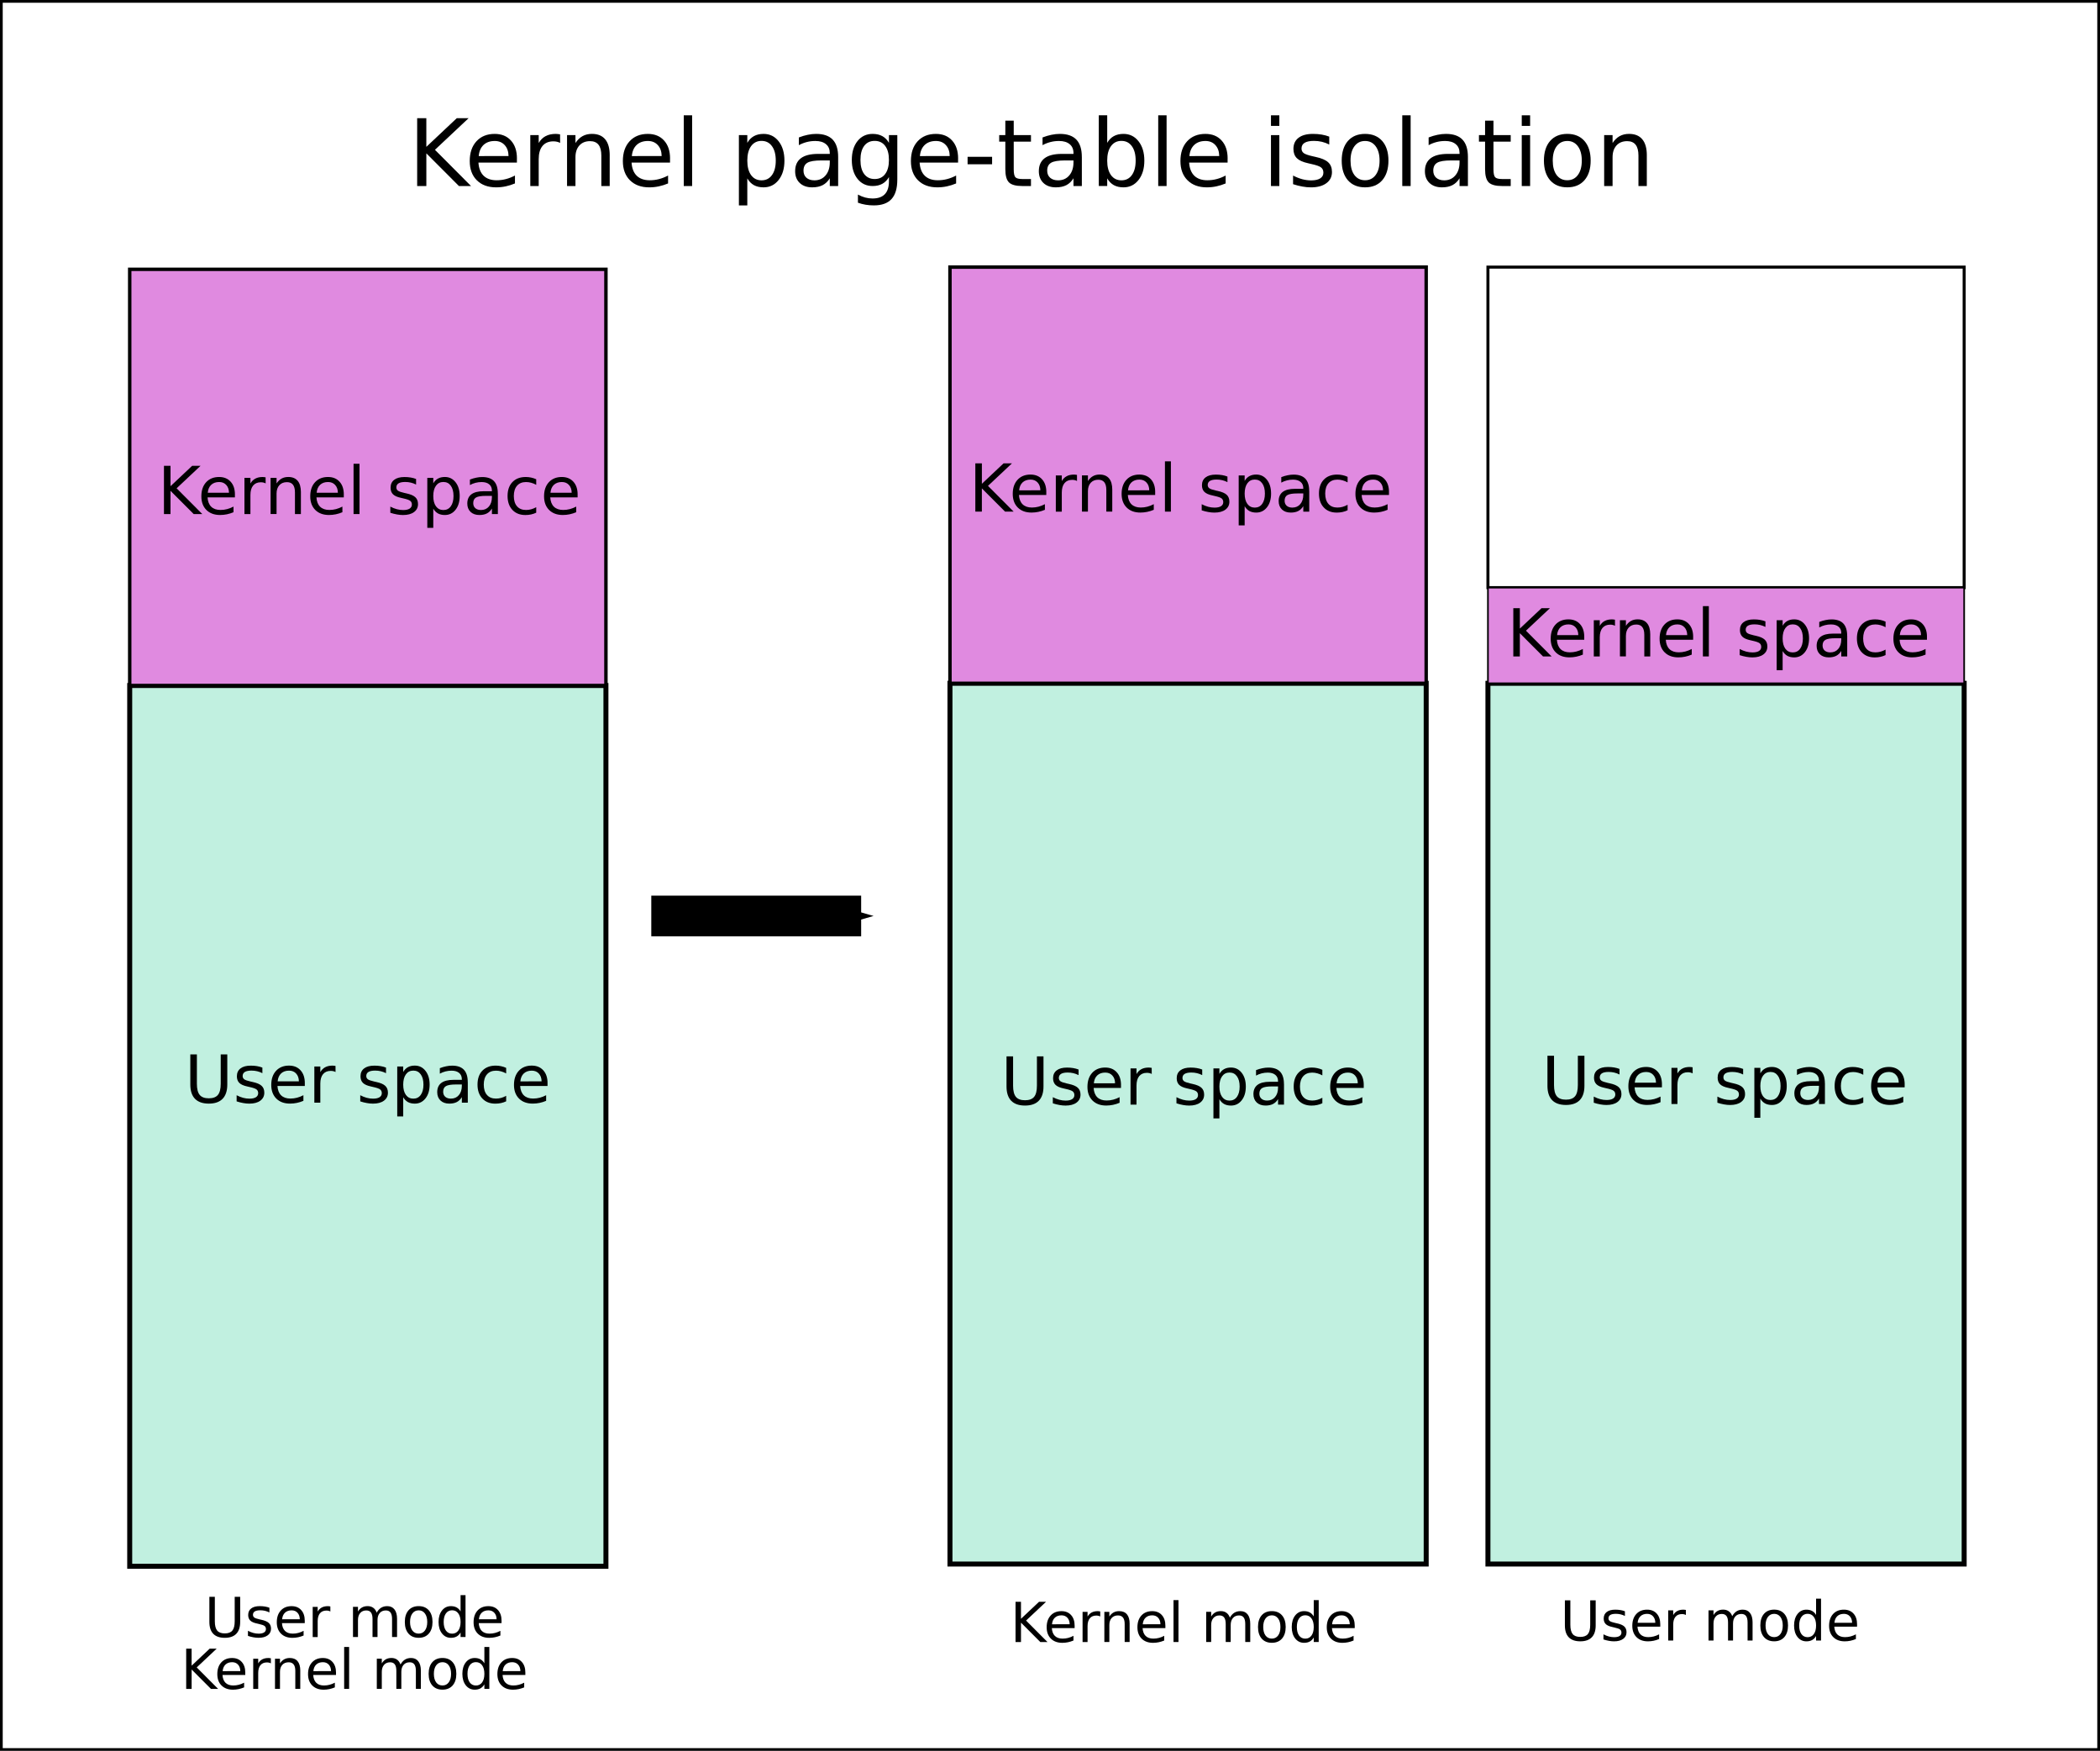 <?xml version="1.0" encoding="UTF-8" standalone="no"?>
<!-- Created with Inkscape (http://www.inkscape.org/) -->

<svg
   xmlns:dc="http://purl.org/dc/elements/1.1/"
   xmlns:cc="http://creativecommons.org/ns#"
   xmlns:rdf="http://www.w3.org/1999/02/22-rdf-syntax-ns#"
   xmlns:svg="http://www.w3.org/2000/svg"
   xmlns="http://www.w3.org/2000/svg"
   version="1.1"
   width="134.266mm"
   height="111.968mm"
   viewBox="0 0 134.266 111.968"
   id="svg8">
  <defs
     id="defs2">
    <marker
       refX="0"
       refY="0"
       orient="auto"
       id="Arrow1Send"
       style="overflow:visible">
      <path
         d="M 0,0 5,-5 -12.5,0 5,5 z"
         transform="matrix(-0.2,0,0,-0.2,-1.2,0)"
         id="path1076"
         style="fill:#000000;fill-opacity:1;fill-rule:evenodd;stroke:#000000;stroke-width:1pt;stroke-opacity:1" />
    </marker>
  </defs>
  <path
     d="M 8.293,43.839 V 100.163 H 38.741 V 43.839 z"
     id="rect815"
     style="fill:#c1f0e0;fill-opacity:1;stroke:#000000;stroke-width:0.319;stroke-miterlimit:4;stroke-opacity:1;stroke-dasharray:none;stroke-dashoffset:0" />
  <path
     d="m 8.293,17.223 v 26.615 h 30.448 v -26.615 z"
     id="rect815-3"
     style="fill:#e08ae0;fill-opacity:1;stroke:#000000;stroke-width:0.22;stroke-miterlimit:4;stroke-opacity:1;stroke-dasharray:none;stroke-dashoffset:0" />
  <path
     d="M 60.737,43.697 V 100.022 H 91.185 V 43.697 z"
     id="rect815-1"
     style="fill:#c1f0e0;fill-opacity:1;stroke:#000000;stroke-width:0.319;stroke-miterlimit:4;stroke-opacity:1;stroke-dasharray:none;stroke-dashoffset:0" />
  <path
     d="m 60.737,17.082 v 26.615 h 30.448 v -26.615 z"
     id="rect815-3-7"
     style="fill:#e08ae0;fill-opacity:1;stroke:#000000;stroke-width:0.22;stroke-miterlimit:4;stroke-opacity:1;stroke-dasharray:none;stroke-dashoffset:0" />
  <path
     d="M 95.133,43.697 V 100.022 H 125.581 V 43.697 z"
     id="rect815-1-7"
     style="fill:#c1f0e0;fill-opacity:1;stroke:#000000;stroke-width:0.319;stroke-miterlimit:4;stroke-opacity:1;stroke-dasharray:none;stroke-dashoffset:0" />
  <path
     d="m 95.133,17.082 v 20.497 h 30.448 v -20.497 z"
     id="rect815-3-7-7"
     style="fill:none;stroke:#000000;stroke-width:0.193;stroke-miterlimit:4;stroke-opacity:1;stroke-dasharray:none;stroke-dashoffset:0" />
  <g
     id="text895"
     style="font-size:5.953px;font-style:normal;font-variant:normal;font-weight:normal;font-stretch:normal;text-align:center;line-height:125%;letter-spacing:0px;word-spacing:0px;text-anchor:middle;fill:#000000;fill-opacity:1;stroke:none;font-family:DejaVu Sans;-inkscape-font-specification:DejaVu Sans">
    <path
       d="m 10.484,29.788 0.418,0 0,1.304 1.385,-1.304 0.537,0 -1.532,1.439 1.641,1.647 -0.55,0 -1.482,-1.486 0,1.486 -0.418,0 0,-3.086"
       id="path3416"
       style="font-size:4.233px" />
    <path
       d="m 15.019,31.622 0,0.186 -1.749,0 c 0.017,0.262 0.095,0.462 0.236,0.599 0.142,0.136 0.339,0.205 0.591,0.205 0.146,0 0.287,-0.018 0.424,-0.054 0.138,-0.036 0.274,-0.09 0.409,-0.161 l 0,0.36 c -0.136,0.058 -0.276,0.102 -0.42,0.132 -0.143,0.03 -0.289,0.045 -0.436,0.045 -0.369,0 -0.662,-0.107 -0.878,-0.322 -0.215,-0.215 -0.322,-0.506 -0.322,-0.872 0,-0.379 0.102,-0.679 0.306,-0.901 0.205,-0.223 0.482,-0.335 0.829,-0.335 0.311,3e-6 0.557,0.101 0.738,0.302 0.182,0.2 0.273,0.472 0.273,0.816 m -0.38,-0.112 c -0.003,-0.208 -0.061,-0.374 -0.176,-0.498 -0.113,-0.124 -0.263,-0.186 -0.451,-0.186 -0.212,2e-6 -0.382,0.06 -0.511,0.18 -0.127,0.12 -0.2,0.289 -0.219,0.506 l 1.356,-0.002"
       id="path3418"
       style="font-size:4.233px" />
    <path
       d="m 16.985,30.915 c -0.043,-0.025 -0.09,-0.043 -0.141,-0.054 -0.05,-0.012 -0.105,-0.019 -0.165,-0.019 -0.215,2e-6 -0.38,0.07 -0.496,0.211 -0.114,0.139 -0.172,0.34 -0.172,0.602 l 0,1.22 -0.382,0 0,-2.315 0.382,0 0,0.36 c 0.08,-0.141 0.184,-0.245 0.312,-0.312 0.128,-0.069 0.284,-0.103 0.467,-0.103 0.026,3e-6 0.055,0.002 0.087,0.006 0.032,0.003 0.067,0.008 0.105,0.014 l 0.002,0.391"
       id="path3420"
       style="font-size:4.233px" />
    <path
       d="m 19.238,31.477 0,1.397 -0.38,0 0,-1.385 c -2e-6,-0.219 -0.043,-0.383 -0.128,-0.492 -0.085,-0.109 -0.214,-0.163 -0.384,-0.163 -0.205,3e-6 -0.367,0.065 -0.486,0.196 -0.119,0.131 -0.178,0.309 -0.178,0.535 l 0,1.308 -0.382,0 0,-2.315 0.382,0 0,0.36 c 0.091,-0.139 0.198,-0.243 0.32,-0.312 0.124,-0.069 0.267,-0.103 0.428,-0.103 0.266,3e-6 0.467,0.083 0.604,0.248 0.136,0.164 0.205,0.406 0.205,0.726"
       id="path3422"
       style="font-size:4.233px" />
    <path
       d="m 21.981,31.622 0,0.186 -1.749,0 c 0.017,0.262 0.095,0.462 0.236,0.599 0.142,0.136 0.339,0.205 0.591,0.205 0.146,0 0.287,-0.018 0.424,-0.054 0.138,-0.036 0.274,-0.09 0.409,-0.161 l 0,0.36 c -0.136,0.058 -0.276,0.102 -0.42,0.132 -0.143,0.03 -0.289,0.045 -0.436,0.045 -0.369,0 -0.662,-0.107 -0.878,-0.322 -0.215,-0.215 -0.322,-0.506 -0.322,-0.872 -1e-6,-0.379 0.102,-0.679 0.306,-0.901 0.205,-0.223 0.482,-0.335 0.829,-0.335 0.311,3e-6 0.557,0.101 0.738,0.302 0.182,0.2 0.273,0.472 0.273,0.816 m -0.38,-0.112 c -0.003,-0.208 -0.061,-0.374 -0.176,-0.498 -0.113,-0.124 -0.263,-0.186 -0.451,-0.186 -0.212,2e-6 -0.382,0.06 -0.511,0.18 -0.127,0.12 -0.2,0.289 -0.219,0.506 l 1.356,-0.002"
       id="path3424"
       style="font-size:4.233px" />
    <path
       d="m 22.605,29.658 0.38,0 0,3.216 -0.38,0 0,-3.216"
       id="path3426"
       style="font-size:4.233px" />
    <path
       d="m 26.603,30.628 0,0.36 c -0.107,-0.055 -0.219,-0.096 -0.335,-0.124 -0.116,-0.028 -0.236,-0.041 -0.36,-0.041 -0.189,2e-6 -0.331,0.029 -0.426,0.087 -0.094,0.058 -0.141,0.145 -0.141,0.26 -1e-6,0.088 0.034,0.158 0.101,0.209 0.068,0.05 0.203,0.097 0.407,0.143 l 0.13,0.029 c 0.27,0.058 0.462,0.14 0.575,0.246 0.114,0.105 0.172,0.251 0.172,0.44 -2e-6,0.215 -0.085,0.385 -0.256,0.511 -0.17,0.125 -0.403,0.188 -0.701,0.188 -0.124,0 -0.254,-0.012 -0.389,-0.037 -0.134,-0.023 -0.275,-0.059 -0.424,-0.107 l 0,-0.393 c 0.141,0.073 0.279,0.128 0.415,0.165 0.136,0.036 0.271,0.054 0.405,0.054 0.179,0 0.317,-0.03 0.413,-0.091 0.096,-0.062 0.145,-0.149 0.145,-0.26 -10e-7,-0.103 -0.035,-0.183 -0.105,-0.238 -0.069,-0.055 -0.221,-0.108 -0.457,-0.159 l -0.132,-0.031 c -0.236,-0.05 -0.406,-0.125 -0.511,-0.227 -0.105,-0.103 -0.157,-0.245 -0.157,-0.424 -1e-6,-0.218 0.077,-0.386 0.232,-0.504 0.154,-0.119 0.373,-0.178 0.657,-0.178 0.141,3e-6 0.273,0.01 0.397,0.031 0.124,0.021 0.238,0.052 0.343,0.093"
       id="path3428"
       style="font-size:4.233px" />
    <path
       d="m 27.702,32.527 0,1.228 -0.382,0 0,-3.196 0.382,0 0,0.351 c 0.08,-0.138 0.181,-0.24 0.302,-0.306 0.123,-0.068 0.269,-0.101 0.438,-0.101 0.281,3e-6 0.509,0.112 0.684,0.335 0.176,0.223 0.265,0.517 0.265,0.881 -3e-6,0.364 -0.088,0.657 -0.265,0.881 -0.175,0.223 -0.403,0.335 -0.684,0.335 -0.17,0 -0.316,-0.033 -0.438,-0.099 -0.121,-0.068 -0.222,-0.17 -0.302,-0.308 m 1.294,-0.808 c -2e-6,-0.28 -0.058,-0.499 -0.174,-0.657 -0.114,-0.16 -0.272,-0.24 -0.473,-0.24 -0.201,2e-6 -0.36,0.08 -0.475,0.24 -0.114,0.158 -0.172,0.378 -0.172,0.657 -1e-6,0.28 0.057,0.5 0.172,0.659 0.116,0.158 0.274,0.238 0.475,0.238 0.201,0 0.359,-0.079 0.473,-0.238 0.116,-0.16 0.174,-0.38 0.174,-0.659"
       id="path3430"
       style="font-size:4.233px" />
    <path
       d="m 31.074,31.711 c -0.307,1e-6 -0.52,0.035 -0.639,0.105 -0.119,0.07 -0.178,0.19 -0.178,0.36 -10e-7,0.135 0.044,0.243 0.132,0.322 0.09,0.079 0.211,0.118 0.364,0.118 0.211,0 0.38,-0.074 0.506,-0.223 0.128,-0.15 0.192,-0.349 0.192,-0.597 l 0,-0.085 -0.378,0 m 0.759,-0.157 0,1.321 -0.38,0 0,-0.351 c -0.087,0.141 -0.195,0.245 -0.325,0.312 -0.13,0.066 -0.288,0.099 -0.475,0.099 -0.237,0 -0.426,-0.066 -0.566,-0.198 -0.139,-0.134 -0.209,-0.312 -0.209,-0.535 -1e-6,-0.26 0.087,-0.457 0.26,-0.589 0.175,-0.132 0.435,-0.198 0.781,-0.198 l 0.533,0 0,-0.037 c -2e-6,-0.175 -0.058,-0.31 -0.174,-0.405 -0.114,-0.096 -0.276,-0.145 -0.484,-0.145 -0.132,2e-6 -0.261,0.016 -0.387,0.048 -0.125,0.032 -0.246,0.079 -0.362,0.143 l 0,-0.351 c 0.139,-0.054 0.274,-0.094 0.405,-0.12 0.131,-0.028 0.258,-0.041 0.382,-0.041 0.335,3e-6 0.585,0.087 0.75,0.26 0.165,0.174 0.248,0.437 0.248,0.79"
       id="path3432"
       style="font-size:4.233px" />
    <path
       d="m 34.284,30.648 0,0.356 c -0.107,-0.059 -0.216,-0.103 -0.325,-0.132 -0.107,-0.03 -0.216,-0.045 -0.327,-0.045 -0.247,2e-6 -0.438,0.079 -0.575,0.236 -0.136,0.156 -0.205,0.375 -0.205,0.657 -10e-7,0.282 0.068,0.502 0.205,0.659 0.136,0.156 0.328,0.234 0.575,0.234 0.11,0 0.219,-0.014 0.327,-0.043 0.109,-0.03 0.217,-0.075 0.325,-0.134 l 0,0.351 c -0.106,0.05 -0.216,0.087 -0.331,0.112 -0.113,0.025 -0.234,0.037 -0.362,0.037 -0.349,0 -0.626,-0.11 -0.831,-0.329 -0.205,-0.219 -0.308,-0.515 -0.308,-0.887 0,-0.378 0.103,-0.675 0.31,-0.891 0.208,-0.216 0.493,-0.325 0.854,-0.325 0.117,3e-6 0.232,0.012 0.343,0.037 0.112,0.023 0.22,0.059 0.325,0.107"
       id="path3434"
       style="font-size:4.233px" />
    <path
       d="m 36.93,31.622 0,0.186 -1.749,0 c 0.017,0.262 0.095,0.462 0.236,0.599 0.142,0.136 0.339,0.205 0.591,0.205 0.146,0 0.287,-0.018 0.424,-0.054 0.138,-0.036 0.274,-0.09 0.409,-0.161 l 0,0.36 c -0.136,0.058 -0.276,0.102 -0.42,0.132 -0.143,0.03 -0.289,0.045 -0.436,0.045 -0.369,0 -0.662,-0.107 -0.878,-0.322 -0.215,-0.215 -0.322,-0.506 -0.322,-0.872 0,-0.379 0.102,-0.679 0.306,-0.901 0.205,-0.223 0.482,-0.335 0.829,-0.335 0.311,3e-6 0.557,0.101 0.738,0.302 0.182,0.2 0.273,0.472 0.273,0.816 m -0.38,-0.112 c -0.003,-0.208 -0.061,-0.374 -0.176,-0.498 -0.113,-0.124 -0.263,-0.186 -0.451,-0.186 -0.212,2e-6 -0.382,0.06 -0.511,0.18 -0.127,0.12 -0.2,0.289 -0.219,0.506 l 1.356,-0.002"
       id="path3436"
       style="font-size:4.233px" />
  </g>
  <g
     id="text895-4"
     style="font-size:5.953px;font-style:normal;font-variant:normal;font-weight:normal;font-stretch:normal;text-align:center;line-height:125%;letter-spacing:0px;word-spacing:0px;text-anchor:middle;fill:#000000;fill-opacity:1;stroke:none;font-family:DejaVu Sans;-inkscape-font-specification:DejaVu Sans">
    <path
       d="m 12.168,67.431 0.42,0 0,1.875 c 0,0.331 0.06,0.569 0.18,0.715 0.12,0.145 0.314,0.217 0.583,0.217 0.267,0 0.461,-0.072 0.581,-0.217 0.12,-0.146 0.18,-0.384 0.18,-0.715 l 0,-1.875 0.42,0 0,1.926 c -3e-6,0.402 -0.1,0.706 -0.3,0.912 -0.198,0.205 -0.492,0.308 -0.881,0.308 -0.39,0 -0.685,-0.103 -0.885,-0.308 -0.198,-0.205 -0.298,-0.509 -0.298,-0.912 l 0,-1.926"
       id="path3262"
       style="font-size:4.233px" />
    <path
       d="m 16.776,68.27 0,0.36 c -0.107,-0.055 -0.219,-0.096 -0.335,-0.124 -0.116,-0.028 -0.236,-0.041 -0.36,-0.041 -0.189,2e-6 -0.331,0.029 -0.426,0.087 -0.094,0.058 -0.141,0.145 -0.141,0.26 0,0.088 0.034,0.158 0.101,0.209 0.068,0.05 0.203,0.097 0.407,0.143 l 0.13,0.029 c 0.27,0.058 0.462,0.14 0.575,0.246 0.114,0.105 0.172,0.251 0.172,0.44 -2e-6,0.215 -0.085,0.385 -0.256,0.511 -0.17,0.125 -0.403,0.188 -0.701,0.188 -0.124,0 -0.254,-0.012 -0.389,-0.037 -0.134,-0.023 -0.275,-0.059 -0.424,-0.107 l 0,-0.393 c 0.141,0.073 0.279,0.128 0.415,0.165 0.136,0.036 0.271,0.054 0.405,0.054 0.179,1e-6 0.317,-0.03 0.413,-0.091 0.096,-0.062 0.145,-0.149 0.145,-0.26 -2e-6,-0.103 -0.035,-0.183 -0.105,-0.238 -0.069,-0.055 -0.221,-0.108 -0.457,-0.159 l -0.132,-0.031 c -0.236,-0.05 -0.406,-0.125 -0.511,-0.227 -0.105,-0.103 -0.157,-0.245 -0.157,-0.424 0,-0.218 0.077,-0.386 0.232,-0.504 0.154,-0.119 0.373,-0.178 0.657,-0.178 0.141,2e-6 0.273,0.01 0.397,0.031 0.124,0.021 0.238,0.052 0.343,0.093"
       id="path3264"
       style="font-size:4.233px" />
    <path
       d="m 19.488,69.264 0,0.186 -1.749,0 c 0.017,0.262 0.095,0.462 0.236,0.599 0.142,0.136 0.339,0.205 0.591,0.205 0.146,10e-7 0.287,-0.018 0.424,-0.054 0.138,-0.036 0.274,-0.09 0.409,-0.161 l 0,0.36 c -0.136,0.058 -0.276,0.102 -0.42,0.132 -0.143,0.03 -0.289,0.045 -0.436,0.045 -0.369,0 -0.662,-0.107 -0.878,-0.322 -0.215,-0.215 -0.322,-0.506 -0.322,-0.872 0,-0.379 0.102,-0.679 0.306,-0.901 0.205,-0.223 0.482,-0.335 0.829,-0.335 0.311,2e-6 0.557,0.101 0.738,0.302 0.182,0.2 0.273,0.472 0.273,0.816 m -0.38,-0.112 c -0.003,-0.208 -0.061,-0.374 -0.176,-0.498 -0.113,-0.124 -0.263,-0.186 -0.451,-0.186 -0.212,2e-6 -0.382,0.06 -0.511,0.18 -0.127,0.12 -0.2,0.289 -0.219,0.506 l 1.356,-0.002"
       id="path3266"
       style="font-size:4.233px" />
    <path
       d="m 21.454,68.557 c -0.043,-0.025 -0.09,-0.043 -0.141,-0.054 -0.05,-0.012 -0.105,-0.019 -0.165,-0.019 -0.215,2e-6 -0.38,0.07 -0.496,0.211 -0.114,0.139 -0.172,0.34 -0.172,0.602 l 0,1.22 -0.382,0 0,-2.315 0.382,0 0,0.36 c 0.08,-0.141 0.184,-0.245 0.312,-0.312 0.128,-0.069 0.284,-0.103 0.467,-0.103 0.026,2e-6 0.055,0.002 0.087,0.006 0.032,0.003 0.067,0.008 0.105,0.014 l 0.002,0.391"
       id="path3268"
       style="font-size:4.233px" />
    <path
       d="m 24.68,68.27 0,0.36 c -0.107,-0.055 -0.219,-0.096 -0.335,-0.124 -0.116,-0.028 -0.236,-0.041 -0.36,-0.041 -0.189,2e-6 -0.331,0.029 -0.426,0.087 -0.094,0.058 -0.141,0.145 -0.141,0.26 -10e-7,0.088 0.034,0.158 0.101,0.209 0.068,0.05 0.203,0.097 0.407,0.143 l 0.13,0.029 c 0.27,0.058 0.462,0.14 0.575,0.246 0.114,0.105 0.172,0.251 0.172,0.44 -2e-6,0.215 -0.085,0.385 -0.256,0.511 -0.17,0.125 -0.403,0.188 -0.701,0.188 -0.124,0 -0.254,-0.012 -0.389,-0.037 -0.134,-0.023 -0.275,-0.059 -0.424,-0.107 l 0,-0.393 c 0.141,0.073 0.279,0.128 0.415,0.165 0.136,0.036 0.271,0.054 0.405,0.054 0.179,1e-6 0.317,-0.03 0.413,-0.091 0.096,-0.062 0.145,-0.149 0.145,-0.26 -2e-6,-0.103 -0.035,-0.183 -0.105,-0.238 -0.069,-0.055 -0.221,-0.108 -0.457,-0.159 l -0.132,-0.031 c -0.236,-0.05 -0.406,-0.125 -0.511,-0.227 -0.105,-0.103 -0.157,-0.245 -0.157,-0.424 0,-0.218 0.077,-0.386 0.232,-0.504 0.154,-0.119 0.373,-0.178 0.657,-0.178 0.141,2e-6 0.273,0.01 0.397,0.031 0.124,0.021 0.238,0.052 0.343,0.093"
       id="path3270"
       style="font-size:4.233px" />
    <path
       d="m 25.78,70.17 0,1.228 -0.382,0 0,-3.196 0.382,0 0,0.351 c 0.08,-0.138 0.181,-0.24 0.302,-0.306 0.123,-0.068 0.269,-0.101 0.438,-0.101 0.281,2e-6 0.509,0.112 0.684,0.335 0.176,0.223 0.265,0.517 0.265,0.881 -3e-6,0.364 -0.088,0.657 -0.265,0.881 -0.175,0.223 -0.403,0.335 -0.684,0.335 -0.17,0 -0.316,-0.033 -0.438,-0.099 -0.121,-0.068 -0.222,-0.17 -0.302,-0.308 m 1.294,-0.808 c -2e-6,-0.28 -0.058,-0.499 -0.174,-0.657 -0.114,-0.16 -0.272,-0.24 -0.473,-0.24 -0.201,2e-6 -0.36,0.08 -0.475,0.24 -0.114,0.158 -0.172,0.378 -0.172,0.657 -1e-6,0.28 0.057,0.5 0.172,0.659 0.116,0.158 0.274,0.238 0.475,0.238 0.201,10e-7 0.359,-0.079 0.473,-0.238 0.116,-0.16 0.174,-0.38 0.174,-0.659"
       id="path3272"
       style="font-size:4.233px" />
    <path
       d="m 29.151,69.353 c -0.307,2e-6 -0.52,0.035 -0.639,0.105 -0.119,0.07 -0.178,0.19 -0.178,0.36 0,0.135 0.044,0.243 0.132,0.322 0.09,0.079 0.211,0.118 0.364,0.118 0.211,1e-6 0.38,-0.074 0.506,-0.223 0.128,-0.15 0.192,-0.349 0.192,-0.597 l 0,-0.085 -0.378,0 m 0.759,-0.157 0,1.321 -0.38,0 0,-0.351 c -0.087,0.141 -0.195,0.245 -0.325,0.312 -0.13,0.066 -0.288,0.099 -0.475,0.099 -0.237,0 -0.426,-0.066 -0.566,-0.198 -0.139,-0.134 -0.209,-0.312 -0.209,-0.535 0,-0.26 0.087,-0.457 0.26,-0.589 0.175,-0.132 0.435,-0.198 0.781,-0.198 l 0.533,0 0,-0.037 c -1e-6,-0.175 -0.058,-0.31 -0.174,-0.405 -0.114,-0.096 -0.276,-0.145 -0.484,-0.145 -0.132,2e-6 -0.261,0.016 -0.387,0.048 -0.125,0.032 -0.246,0.079 -0.362,0.143 l 0,-0.351 c 0.139,-0.054 0.274,-0.094 0.405,-0.12 0.131,-0.028 0.258,-0.041 0.382,-0.041 0.335,2e-6 0.585,0.087 0.75,0.26 0.165,0.174 0.248,0.437 0.248,0.79"
       id="path3274"
       style="font-size:4.233px" />
    <path
       d="m 32.362,68.291 0,0.356 c -0.107,-0.059 -0.216,-0.103 -0.325,-0.132 -0.107,-0.03 -0.216,-0.045 -0.327,-0.045 -0.247,2e-6 -0.438,0.079 -0.575,0.236 -0.136,0.156 -0.205,0.375 -0.205,0.657 -10e-7,0.282 0.068,0.502 0.205,0.659 0.136,0.156 0.328,0.234 0.575,0.234 0.11,10e-7 0.219,-0.014 0.327,-0.043 0.109,-0.03 0.217,-0.075 0.325,-0.134 l 0,0.351 c -0.106,0.05 -0.216,0.087 -0.331,0.112 -0.113,0.025 -0.234,0.037 -0.362,0.037 -0.349,0 -0.626,-0.11 -0.831,-0.329 -0.205,-0.219 -0.308,-0.515 -0.308,-0.887 0,-0.378 0.103,-0.675 0.31,-0.891 0.208,-0.216 0.493,-0.325 0.854,-0.325 0.117,2e-6 0.232,0.012 0.343,0.037 0.112,0.023 0.22,0.059 0.325,0.107"
       id="path3276"
       style="font-size:4.233px" />
    <path
       d="m 35.007,69.264 0,0.186 -1.749,0 c 0.017,0.262 0.095,0.462 0.236,0.599 0.142,0.136 0.339,0.205 0.591,0.205 0.146,10e-7 0.287,-0.018 0.424,-0.054 0.138,-0.036 0.274,-0.09 0.409,-0.161 l 0,0.36 c -0.136,0.058 -0.276,0.102 -0.42,0.132 -0.143,0.03 -0.289,0.045 -0.436,0.045 -0.369,0 -0.662,-0.107 -0.878,-0.322 -0.215,-0.215 -0.322,-0.506 -0.322,-0.872 0,-0.379 0.102,-0.679 0.306,-0.901 0.205,-0.223 0.482,-0.335 0.829,-0.335 0.311,2e-6 0.557,0.101 0.738,0.302 0.182,0.2 0.273,0.472 0.273,0.816 M 34.627,69.153 c -0.003,-0.208 -0.061,-0.374 -0.176,-0.498 -0.113,-0.124 -0.263,-0.186 -0.451,-0.186 -0.212,2e-6 -0.382,0.06 -0.511,0.18 -0.127,0.12 -0.2,0.289 -0.219,0.506 l 1.356,-0.002"
       id="path3278"
       style="font-size:4.233px" />
  </g>
  <g
     id="text917"
     style="font-size:5.953px;font-style:normal;font-variant:normal;font-weight:normal;font-stretch:normal;text-align:center;line-height:125%;letter-spacing:0px;word-spacing:0px;text-anchor:middle;fill:#000000;fill-opacity:1;stroke:none;font-family:DejaVu Sans;-inkscape-font-specification:DejaVu Sans">
    <path
       d="m 26.671,7.557 0.587,0 0,1.834 1.948,-1.834 0.756,0 -2.154,2.023 2.308,2.317 -0.773,0 -2.084,-2.09 0,2.09 -0.587,0 0,-4.34"
       id="path3365" />
    <path
       d="m 33.049,10.135 0,0.262 -2.459,0 c 0.023,0.368 0.134,0.649 0.331,0.843 0.2,0.192 0.477,0.288 0.831,0.288 0.205,0 0.404,-0.025 0.596,-0.076 0.194,-0.05 0.386,-0.126 0.576,-0.227 l 0,0.506 c -0.192,0.081 -0.389,0.143 -0.59,0.186 -0.202,0.043 -0.406,0.064 -0.613,0.064 -0.519,0 -0.931,-0.151 -1.235,-0.453 -0.302,-0.302 -0.453,-0.711 -0.453,-1.227 -10e-7,-0.533 0.143,-0.955 0.43,-1.267 0.289,-0.314 0.677,-0.471 1.166,-0.471 0.438,3.3e-6 0.784,0.141 1.038,0.424 0.256,0.281 0.384,0.664 0.384,1.148 M 32.514,9.978 C 32.51,9.686 32.428,9.452 32.267,9.278 32.108,9.103 31.897,9.016 31.633,9.016 c -0.298,2.8e-6 -0.538,0.084 -0.718,0.253 -0.178,0.169 -0.281,0.406 -0.308,0.712 l 1.907,-0.003"
       id="path3367" />
    <path
       d="m 35.813,9.141 c -0.06,-0.035 -0.126,-0.06 -0.198,-0.076 -0.07,-0.017 -0.147,-0.026 -0.233,-0.026 -0.302,2.8e-6 -0.535,0.099 -0.698,0.296 -0.161,0.196 -0.241,0.478 -0.241,0.846 l 0,1.715 -0.538,0 0,-3.256 0.538,0 0,0.506 c 0.112,-0.198 0.259,-0.344 0.439,-0.439 0.18,-0.097 0.399,-0.145 0.657,-0.145 0.037,3.3e-6 0.078,0.003 0.122,0.009 0.045,0.004 0.094,0.011 0.148,0.02 l 0.003,0.549"
       id="path3369" />
    <path
       d="m 38.982,9.932 0,1.965 -0.535,0 0,-1.948 c -3e-6,-0.308 -0.06,-0.539 -0.18,-0.692 -0.12,-0.153 -0.3,-0.23 -0.541,-0.23 -0.289,2.8e-6 -0.516,0.092 -0.683,0.276 -0.167,0.184 -0.25,0.435 -0.25,0.753 l 0,1.84 -0.538,0 0,-3.256 0.538,0 0,0.506 c 0.128,-0.196 0.278,-0.342 0.451,-0.439 0.174,-0.097 0.375,-0.145 0.602,-0.145 0.374,3.3e-6 0.657,0.116 0.849,0.349 0.192,0.231 0.288,0.571 0.288,1.02"
       id="path3371" />
    <path
       d="m 42.839,10.135 0,0.262 -2.459,0 c 0.023,0.368 0.134,0.649 0.331,0.843 0.2,0.192 0.477,0.288 0.831,0.288 0.205,0 0.404,-0.025 0.596,-0.076 0.194,-0.05 0.386,-0.126 0.576,-0.227 l 0,0.506 c -0.192,0.081 -0.389,0.143 -0.59,0.186 -0.202,0.043 -0.406,0.064 -0.613,0.064 -0.519,0 -0.931,-0.151 -1.235,-0.453 -0.302,-0.302 -0.453,-0.711 -0.453,-1.227 -10e-7,-0.533 0.143,-0.955 0.43,-1.267 0.289,-0.314 0.677,-0.471 1.166,-0.471 0.438,3.3e-6 0.784,0.141 1.038,0.424 0.256,0.281 0.384,0.664 0.384,1.148 M 42.304,9.978 C 42.3,9.686 42.218,9.452 42.057,9.278 41.898,9.103 41.687,9.016 41.423,9.016 c -0.298,2.8e-6 -0.538,0.084 -0.718,0.253 -0.178,0.169 -0.281,0.406 -0.308,0.712 l 1.907,-0.003"
       id="path3373" />
    <path
       d="m 43.717,7.374 0.535,0 0,4.523 -0.535,0 0,-4.523"
       id="path3375" />
    <path
       d="m 47.78,11.408 0,1.727 -0.538,0 0,-4.494 0.538,0 0,0.494 c 0.112,-0.194 0.254,-0.337 0.424,-0.43 0.172,-0.095 0.378,-0.142 0.616,-0.142 0.395,3.3e-6 0.716,0.157 0.962,0.471 0.248,0.314 0.372,0.727 0.372,1.238 -3e-6,0.512 -0.124,0.924 -0.372,1.238 -0.246,0.314 -0.567,0.471 -0.962,0.471 -0.238,0 -0.444,-0.047 -0.616,-0.14 -0.171,-0.095 -0.312,-0.239 -0.424,-0.433 m 1.82,-1.137 c -3e-6,-0.393 -0.081,-0.702 -0.244,-0.924 -0.161,-0.225 -0.383,-0.337 -0.666,-0.337 -0.283,2.9e-6 -0.506,0.112 -0.669,0.337 -0.161,0.223 -0.241,0.531 -0.241,0.924 -10e-7,0.393 0.08,0.702 0.241,0.927 0.163,0.223 0.386,0.334 0.669,0.334 0.283,10e-7 0.505,-0.111 0.666,-0.334 0.163,-0.225 0.244,-0.534 0.244,-0.927"
       id="path3377" />
    <path
       d="m 52.521,10.26 c -0.432,2e-6 -0.732,0.049 -0.898,0.148 -0.167,0.099 -0.25,0.267 -0.25,0.506 -10e-7,0.19 0.062,0.341 0.186,0.453 0.126,0.11 0.296,0.166 0.512,0.166 0.296,10e-7 0.534,-0.105 0.712,-0.314 0.18,-0.211 0.27,-0.491 0.27,-0.84 l 0,-0.119 -0.532,0 m 1.067,-0.221 0,1.857 -0.535,0 0,-0.494 c -0.122,0.198 -0.274,0.344 -0.456,0.439 -0.182,0.093 -0.405,0.14 -0.669,0.14 -0.333,0 -0.599,-0.093 -0.796,-0.279 -0.196,-0.188 -0.294,-0.439 -0.294,-0.753 0,-0.366 0.122,-0.642 0.366,-0.828 0.246,-0.186 0.612,-0.279 1.099,-0.279 l 0.75,0 0,-0.052 C 53.053,9.543 52.972,9.353 52.809,9.22 52.648,9.084 52.422,9.016 52.129,9.016 c -0.186,2.8e-6 -0.367,0.022 -0.544,0.067 -0.176,0.045 -0.346,0.111 -0.509,0.201 l 0,-0.494 c 0.196,-0.076 0.386,-0.132 0.57,-0.169 0.184,-0.039 0.363,-0.058 0.538,-0.058 0.471,3.3e-6 0.823,0.122 1.055,0.366 0.233,0.244 0.349,0.614 0.349,1.11"
       id="path3379" />
    <path
       d="m 56.835,10.231 c -3e-6,-0.388 -0.08,-0.688 -0.241,-0.901 -0.159,-0.213 -0.383,-0.32 -0.671,-0.32 -0.287,2.9e-6 -0.511,0.107 -0.671,0.32 -0.159,0.213 -0.238,0.514 -0.238,0.901 -1e-6,0.386 0.079,0.685 0.238,0.898 0.161,0.213 0.385,0.32 0.671,0.32 0.289,1e-6 0.513,-0.107 0.671,-0.32 0.161,-0.213 0.241,-0.513 0.241,-0.898 m 0.535,1.262 c -3e-6,0.554 -0.123,0.966 -0.369,1.235 -0.246,0.271 -0.623,0.407 -1.131,0.407 -0.188,-2e-6 -0.365,-0.015 -0.532,-0.044 -0.167,-0.027 -0.328,-0.07 -0.485,-0.128 l 0,-0.52 c 0.157,0.085 0.312,0.148 0.465,0.189 0.153,0.041 0.309,0.061 0.468,0.061 0.351,-10e-7 0.613,-0.092 0.788,-0.276 0.174,-0.182 0.262,-0.458 0.262,-0.828 l 0,-0.265 c -0.11,0.192 -0.252,0.335 -0.424,0.43 -0.172,0.095 -0.379,0.142 -0.619,0.142 -0.399,0 -0.721,-0.152 -0.965,-0.456 -0.244,-0.304 -0.366,-0.707 -0.366,-1.209 0,-0.504 0.122,-0.908 0.366,-1.212 0.244,-0.304 0.566,-0.456 0.965,-0.456 0.24,3.3e-6 0.447,0.047 0.619,0.142 0.172,0.095 0.314,0.238 0.424,0.43 l 0,-0.494 0.535,0 0,2.852"
       id="path3381" />
    <path
       d="m 61.256,10.135 0,0.262 -2.459,0 c 0.023,0.368 0.134,0.649 0.331,0.843 0.2,0.192 0.477,0.288 0.831,0.288 0.205,0 0.404,-0.025 0.596,-0.076 0.194,-0.05 0.386,-0.126 0.576,-0.227 l 0,0.506 c -0.192,0.081 -0.389,0.143 -0.59,0.186 -0.202,0.043 -0.406,0.064 -0.613,0.064 -0.519,0 -0.931,-0.151 -1.235,-0.453 -0.302,-0.302 -0.453,-0.711 -0.453,-1.227 0,-0.533 0.143,-0.955 0.43,-1.267 0.289,-0.314 0.677,-0.471 1.166,-0.471 0.438,3.3e-6 0.784,0.141 1.038,0.424 0.256,0.281 0.384,0.664 0.384,1.148 M 60.721,9.978 C 60.718,9.686 60.635,9.452 60.474,9.278 60.315,9.103 60.104,9.016 59.841,9.016 c -0.298,2.8e-6 -0.538,0.084 -0.718,0.253 -0.178,0.169 -0.281,0.406 -0.308,0.712 l 1.907,-0.003"
       id="path3383" />
    <path
       d="m 61.864,10.028 1.567,0 0,0.477 -1.567,0 0,-0.477"
       id="path3385" />
    <path
       d="m 64.814,7.717 0,0.924 1.102,0 0,0.416 -1.102,0 0,1.767 c -10e-7,0.265 0.036,0.436 0.108,0.512 0.074,0.076 0.222,0.113 0.445,0.113 l 0.549,0 0,0.448 -0.549,0 c -0.413,0 -0.698,-0.077 -0.855,-0.23 -0.157,-0.155 -0.235,-0.436 -0.235,-0.843 l 0,-1.767 -0.392,0 0,-0.416 0.392,0 0,-0.924 0.538,0"
       id="path3387" />
    <path
       d="m 68.102,10.26 c -0.432,2e-6 -0.732,0.049 -0.898,0.148 -0.167,0.099 -0.25,0.267 -0.25,0.506 0,0.19 0.062,0.341 0.186,0.453 0.126,0.11 0.296,0.166 0.512,0.166 0.296,10e-7 0.534,-0.105 0.712,-0.314 0.18,-0.211 0.27,-0.491 0.27,-0.84 l 0,-0.119 -0.532,0 m 1.067,-0.221 0,1.857 -0.535,0 0,-0.494 c -0.122,0.198 -0.274,0.344 -0.456,0.439 -0.182,0.093 -0.405,0.14 -0.669,0.14 -0.333,0 -0.599,-0.093 -0.796,-0.279 -0.196,-0.188 -0.294,-0.439 -0.294,-0.753 0,-0.366 0.122,-0.642 0.366,-0.828 0.246,-0.186 0.612,-0.279 1.099,-0.279 l 0.75,0 0,-0.052 C 68.634,9.543 68.552,9.353 68.39,9.22 68.229,9.084 68.002,9.016 67.709,9.016 c -0.186,2.8e-6 -0.367,0.022 -0.544,0.067 -0.176,0.045 -0.346,0.111 -0.509,0.201 l 0,-0.494 c 0.196,-0.076 0.386,-0.132 0.57,-0.169 0.184,-0.039 0.363,-0.058 0.538,-0.058 0.471,3.3e-6 0.823,0.122 1.055,0.366 0.233,0.244 0.349,0.614 0.349,1.11"
       id="path3389" />
    <path
       d="M 72.61,10.272 C 72.61,9.878 72.529,9.57 72.366,9.347 72.205,9.123 71.983,9.01 71.7,9.01 c -0.283,2.9e-6 -0.506,0.112 -0.669,0.337 -0.161,0.223 -0.241,0.531 -0.241,0.924 -2e-6,0.393 0.08,0.702 0.241,0.927 0.163,0.223 0.386,0.334 0.669,0.334 0.283,10e-7 0.505,-0.111 0.666,-0.334 0.163,-0.225 0.244,-0.534 0.244,-0.927 M 70.791,9.135 c 0.112,-0.194 0.254,-0.337 0.424,-0.43 0.172,-0.095 0.378,-0.142 0.616,-0.142 0.395,3.3e-6 0.716,0.157 0.962,0.471 0.248,0.314 0.372,0.727 0.372,1.238 -4e-6,0.512 -0.124,0.924 -0.372,1.238 -0.246,0.314 -0.567,0.471 -0.962,0.471 -0.238,0 -0.444,-0.047 -0.616,-0.14 -0.171,-0.095 -0.312,-0.239 -0.424,-0.433 l 0,0.488 -0.538,0 0,-4.523 0.538,0 0,1.762"
       id="path3391" />
    <path
       d="m 74.052,7.374 0.535,0 0,4.523 -0.535,0 0,-4.523"
       id="path3393" />
    <path
       d="m 78.488,10.135 0,0.262 -2.459,0 c 0.023,0.368 0.134,0.649 0.331,0.843 0.2,0.192 0.477,0.288 0.831,0.288 0.205,0 0.404,-0.025 0.596,-0.076 0.194,-0.05 0.386,-0.126 0.576,-0.227 l 0,0.506 c -0.192,0.081 -0.389,0.143 -0.59,0.186 -0.202,0.043 -0.406,0.064 -0.613,0.064 -0.519,0 -0.931,-0.151 -1.235,-0.453 -0.302,-0.302 -0.453,-0.711 -0.453,-1.227 0,-0.533 0.143,-0.955 0.43,-1.267 0.289,-0.314 0.677,-0.471 1.166,-0.471 0.438,3.3e-6 0.784,0.141 1.038,0.424 0.256,0.281 0.384,0.664 0.384,1.148 M 77.953,9.978 C 77.949,9.686 77.867,9.452 77.706,9.278 77.547,9.103 77.336,9.016 77.072,9.016 c -0.298,2.8e-6 -0.538,0.084 -0.718,0.253 -0.178,0.169 -0.281,0.406 -0.308,0.712 l 1.907,-0.003"
       id="path3395" />
    <path
       d="m 81.261,8.641 0.535,0 0,3.256 -0.535,0 0,-3.256 m 0,-1.267 0.535,0 0,0.677 -0.535,0 0,-0.677"
       id="path3397" />
    <path
       d="m 84.987,8.737 0,0.506 C 84.836,9.165 84.679,9.107 84.517,9.068 84.354,9.03 84.185,9.01 84.011,9.01 c -0.265,2.9e-6 -0.465,0.041 -0.599,0.122 -0.132,0.081 -0.198,0.203 -0.198,0.366 -10e-7,0.124 0.047,0.222 0.142,0.294 0.095,0.07 0.286,0.137 0.573,0.201 l 0.183,0.041 c 0.38,0.081 0.649,0.197 0.808,0.346 0.161,0.147 0.241,0.354 0.241,0.619 -2e-6,0.302 -0.12,0.542 -0.36,0.718 -0.238,0.176 -0.567,0.265 -0.985,0.265 -0.174,0 -0.357,-0.017 -0.546,-0.052 -0.188,-0.033 -0.387,-0.083 -0.596,-0.151 l 0,-0.552 c 0.198,0.103 0.392,0.18 0.584,0.233 0.192,0.05 0.382,0.076 0.57,0.076 0.252,10e-7 0.446,-0.043 0.581,-0.128 0.136,-0.087 0.203,-0.209 0.203,-0.366 -2e-6,-0.145 -0.049,-0.257 -0.148,-0.334 -0.097,-0.078 -0.311,-0.152 -0.642,-0.224 l -0.186,-0.044 C 83.304,10.368 83.065,10.261 82.918,10.118 82.771,9.972 82.697,9.774 82.697,9.522 c -10e-7,-0.306 0.109,-0.543 0.326,-0.709 0.217,-0.167 0.525,-0.25 0.924,-0.25 0.198,3.3e-6 0.384,0.015 0.558,0.044 0.174,0.029 0.335,0.073 0.483,0.131"
       id="path3399" />
    <path
       d="m 87.278,9.016 c -0.287,2.8e-6 -0.514,0.112 -0.68,0.337 -0.167,0.223 -0.25,0.529 -0.25,0.919 0,0.39 0.082,0.697 0.247,0.921 0.167,0.223 0.394,0.334 0.683,0.334 0.285,0 0.511,-0.112 0.677,-0.337 0.167,-0.225 0.25,-0.531 0.25,-0.919 -3e-6,-0.386 -0.083,-0.691 -0.25,-0.916 C 87.789,9.129 87.563,9.016 87.278,9.016 m 0,-0.453 c 0.465,3.3e-6 0.83,0.151 1.096,0.453 0.265,0.302 0.398,0.721 0.398,1.256 -3e-6,0.533 -0.133,0.951 -0.398,1.256 -0.265,0.302 -0.631,0.453 -1.096,0.453 -0.467,0 -0.833,-0.151 -1.099,-0.453 -0.264,-0.304 -0.395,-0.723 -0.395,-1.256 0,-0.535 0.132,-0.953 0.395,-1.256 0.265,-0.302 0.632,-0.453 1.099,-0.453"
       id="path3401" />
    <path
       d="m 89.656,7.374 0.535,0 0,4.523 -0.535,0 0,-4.523"
       id="path3403" />
    <path
       d="m 92.786,10.26 c -0.432,2e-6 -0.732,0.049 -0.898,0.148 -0.167,0.099 -0.25,0.267 -0.25,0.506 -1e-6,0.19 0.062,0.341 0.186,0.453 0.126,0.11 0.296,0.166 0.512,0.166 0.296,10e-7 0.534,-0.105 0.712,-0.314 0.18,-0.211 0.27,-0.491 0.27,-0.84 l 0,-0.119 -0.532,0 m 1.067,-0.221 0,1.857 -0.535,0 0,-0.494 c -0.122,0.198 -0.274,0.344 -0.456,0.439 -0.182,0.093 -0.405,0.14 -0.669,0.14 -0.333,0 -0.599,-0.093 -0.796,-0.279 -0.196,-0.188 -0.294,-0.439 -0.294,-0.753 0,-0.366 0.122,-0.642 0.366,-0.828 0.246,-0.186 0.612,-0.279 1.099,-0.279 l 0.75,0 0,-0.052 C 93.318,9.543 93.237,9.353 93.074,9.22 92.913,9.084 92.687,9.016 92.394,9.016 c -0.186,2.8e-6 -0.367,0.022 -0.544,0.067 -0.176,0.045 -0.346,0.111 -0.509,0.201 l 0,-0.494 c 0.196,-0.076 0.386,-0.132 0.57,-0.169 0.184,-0.039 0.363,-0.058 0.538,-0.058 0.471,3.3e-6 0.823,0.122 1.055,0.366 0.233,0.244 0.349,0.614 0.349,1.11"
       id="path3405" />
    <path
       d="m 95.487,7.717 0,0.924 1.102,0 0,0.416 -1.102,0 0,1.767 c -2e-6,0.265 0.036,0.436 0.108,0.512 0.074,0.076 0.222,0.113 0.445,0.113 l 0.549,0 0,0.448 -0.549,0 c -0.413,0 -0.698,-0.077 -0.855,-0.23 -0.157,-0.155 -0.235,-0.436 -0.235,-0.843 l 0,-1.767 -0.392,0 0,-0.416 0.392,0 0,-0.924 0.538,0"
       id="path3407" />
    <path
       d="m 97.295,8.641 0.535,0 0,3.256 -0.535,0 0,-3.256 m 0,-1.267 0.535,0 0,0.677 -0.535,0 0,-0.677"
       id="path3409" />
    <path
       d="m 100.207,9.016 c -0.287,2.8e-6 -0.514,0.112 -0.68,0.337 -0.167,0.223 -0.25,0.529 -0.25,0.919 -10e-7,0.39 0.082,0.697 0.247,0.921 0.167,0.223 0.394,0.334 0.683,0.334 0.285,0 0.511,-0.112 0.677,-0.337 0.167,-0.225 0.25,-0.531 0.25,-0.919 0,-0.386 -0.083,-0.691 -0.25,-0.916 -0.167,-0.227 -0.392,-0.34 -0.677,-0.34 m 0,-0.453 c 0.465,3.3e-6 0.83,0.151 1.096,0.453 0.265,0.302 0.398,0.721 0.398,1.256 0,0.533 -0.133,0.951 -0.398,1.256 -0.265,0.302 -0.631,0.453 -1.096,0.453 -0.467,0 -0.833,-0.151 -1.099,-0.453 -0.264,-0.304 -0.395,-0.723 -0.395,-1.256 -10e-7,-0.535 0.132,-0.953 0.395,-1.256 0.265,-0.302 0.632,-0.453 1.099,-0.453"
       id="path3411" />
    <path
       d="m 105.291,9.932 0,1.965 -0.535,0 0,-1.948 c -1e-5,-0.308 -0.06,-0.539 -0.18,-0.692 -0.12,-0.153 -0.3,-0.23 -0.541,-0.23 -0.289,2.8e-6 -0.516,0.092 -0.683,0.276 -0.167,0.184 -0.25,0.435 -0.25,0.753 l 0,1.84 -0.538,0 0,-3.256 0.538,0 0,0.506 c 0.128,-0.196 0.278,-0.342 0.451,-0.439 0.174,-0.097 0.375,-0.145 0.602,-0.145 0.374,3.3e-6 0.657,0.116 0.849,0.349 0.192,0.231 0.288,0.571 0.288,1.02"
       id="path3413" />
  </g>
  <g
     id="text895-4-9"
     style="font-size:5.953px;font-style:normal;font-variant:normal;font-weight:normal;font-stretch:normal;text-align:center;line-height:125%;letter-spacing:0px;word-spacing:0px;text-anchor:middle;fill:#000000;fill-opacity:1;stroke:none;font-family:DejaVu Sans;-inkscape-font-specification:DejaVu Sans">
    <path
       d="m 64.353,67.555 0.42,0 0,1.875 c -10e-7,0.331 0.06,0.569 0.18,0.715 0.12,0.145 0.314,0.217 0.583,0.217 0.267,0 0.461,-0.072 0.581,-0.217 0.12,-0.146 0.18,-0.384 0.18,-0.715 l 0,-1.875 0.42,0 0,1.926 c -3e-6,0.402 -0.1,0.706 -0.3,0.912 -0.198,0.205 -0.492,0.308 -0.881,0.308 -0.39,0 -0.685,-0.103 -0.885,-0.308 -0.198,-0.205 -0.298,-0.509 -0.298,-0.912 l 0,-1.926"
       id="path3281"
       style="font-size:4.233px" />
    <path
       d="m 68.96,68.394 0,0.36 c -0.107,-0.055 -0.219,-0.096 -0.335,-0.124 -0.116,-0.028 -0.236,-0.041 -0.36,-0.041 -0.189,2e-6 -0.331,0.029 -0.426,0.087 -0.094,0.058 -0.141,0.145 -0.141,0.26 -10e-7,0.088 0.034,0.158 0.101,0.209 0.068,0.05 0.203,0.097 0.407,0.143 l 0.13,0.029 c 0.27,0.058 0.462,0.14 0.575,0.246 0.114,0.105 0.172,0.251 0.172,0.44 -2e-6,0.215 -0.085,0.385 -0.256,0.511 -0.17,0.125 -0.403,0.188 -0.701,0.188 -0.124,0 -0.254,-0.012 -0.389,-0.037 -0.134,-0.023 -0.275,-0.059 -0.424,-0.107 l 0,-0.393 c 0.141,0.073 0.279,0.128 0.415,0.165 0.136,0.036 0.271,0.054 0.405,0.054 0.179,10e-7 0.317,-0.03 0.413,-0.091 0.096,-0.062 0.145,-0.149 0.145,-0.26 -2e-6,-0.103 -0.035,-0.183 -0.105,-0.238 -0.069,-0.055 -0.221,-0.108 -0.457,-0.159 l -0.132,-0.031 c -0.236,-0.05 -0.406,-0.125 -0.511,-0.227 -0.105,-0.103 -0.157,-0.245 -0.157,-0.424 0,-0.218 0.077,-0.386 0.232,-0.504 0.154,-0.119 0.373,-0.178 0.657,-0.178 0.141,2e-6 0.273,0.01 0.397,0.031 0.124,0.021 0.238,0.052 0.343,0.093"
       id="path3283"
       style="font-size:4.233px" />
    <path
       d="m 71.672,69.388 0,0.186 -1.749,0 c 0.017,0.262 0.095,0.462 0.236,0.599 0.142,0.136 0.339,0.205 0.591,0.205 0.146,0 0.287,-0.018 0.424,-0.054 0.138,-0.036 0.274,-0.09 0.409,-0.161 l 0,0.36 c -0.136,0.058 -0.276,0.102 -0.42,0.132 -0.143,0.03 -0.289,0.045 -0.436,0.045 -0.369,0 -0.662,-0.107 -0.878,-0.322 -0.215,-0.215 -0.322,-0.506 -0.322,-0.872 -10e-7,-0.379 0.102,-0.679 0.306,-0.901 0.205,-0.223 0.482,-0.335 0.829,-0.335 0.311,2e-6 0.557,0.101 0.738,0.302 0.182,0.2 0.273,0.472 0.273,0.816 m -0.38,-0.112 c -0.003,-0.208 -0.061,-0.374 -0.176,-0.498 -0.113,-0.124 -0.263,-0.186 -0.451,-0.186 -0.212,2e-6 -0.382,0.06 -0.511,0.18 -0.127,0.12 -0.2,0.289 -0.219,0.506 l 1.356,-0.002"
       id="path3285"
       style="font-size:4.233px" />
    <path
       d="m 73.638,68.681 c -0.043,-0.025 -0.09,-0.043 -0.141,-0.054 -0.05,-0.012 -0.105,-0.019 -0.165,-0.019 -0.215,2e-6 -0.38,0.07 -0.496,0.211 -0.114,0.139 -0.172,0.34 -0.172,0.602 l 0,1.22 -0.382,0 0,-2.315 0.382,0 0,0.36 c 0.08,-0.141 0.184,-0.245 0.312,-0.312 0.128,-0.069 0.284,-0.103 0.467,-0.103 0.026,2e-6 0.055,0.002 0.087,0.006 0.032,0.003 0.067,0.008 0.105,0.014 l 0.002,0.391"
       id="path3287"
       style="font-size:4.233px" />
    <path
       d="m 76.865,68.394 0,0.36 c -0.107,-0.055 -0.219,-0.096 -0.335,-0.124 -0.116,-0.028 -0.236,-0.041 -0.36,-0.041 -0.189,2e-6 -0.331,0.029 -0.426,0.087 -0.094,0.058 -0.141,0.145 -0.141,0.26 -10e-7,0.088 0.034,0.158 0.101,0.209 0.068,0.05 0.203,0.097 0.407,0.143 l 0.13,0.029 c 0.27,0.058 0.462,0.14 0.575,0.246 0.114,0.105 0.172,0.251 0.172,0.44 -2e-6,0.215 -0.085,0.385 -0.256,0.511 -0.17,0.125 -0.403,0.188 -0.701,0.188 -0.124,0 -0.254,-0.012 -0.389,-0.037 -0.134,-0.023 -0.275,-0.059 -0.424,-0.107 l 0,-0.393 c 0.141,0.073 0.279,0.128 0.415,0.165 0.136,0.036 0.271,0.054 0.405,0.054 0.179,10e-7 0.317,-0.03 0.413,-0.091 0.096,-0.062 0.145,-0.149 0.145,-0.26 -10e-7,-0.103 -0.035,-0.183 -0.105,-0.238 -0.069,-0.055 -0.221,-0.108 -0.457,-0.159 l -0.132,-0.031 c -0.236,-0.05 -0.406,-0.125 -0.511,-0.227 -0.105,-0.103 -0.157,-0.245 -0.157,-0.424 -10e-7,-0.218 0.077,-0.386 0.232,-0.504 0.154,-0.119 0.373,-0.178 0.657,-0.178 0.141,2e-6 0.273,0.01 0.397,0.031 0.124,0.021 0.238,0.052 0.343,0.093"
       id="path3289"
       style="font-size:4.233px" />
    <path
       d="m 77.964,70.294 0,1.228 -0.382,0 0,-3.196 0.382,0 0,0.351 c 0.08,-0.138 0.181,-0.24 0.302,-0.306 0.123,-0.068 0.269,-0.101 0.438,-0.101 0.281,2e-6 0.509,0.112 0.684,0.335 0.176,0.223 0.265,0.517 0.265,0.881 -3e-6,0.364 -0.088,0.657 -0.265,0.881 -0.175,0.223 -0.403,0.335 -0.684,0.335 -0.17,0 -0.316,-0.033 -0.438,-0.099 -0.121,-0.068 -0.222,-0.17 -0.302,-0.308 m 1.294,-0.808 c -2e-6,-0.28 -0.058,-0.499 -0.174,-0.657 -0.114,-0.16 -0.272,-0.24 -0.473,-0.24 -0.201,2e-6 -0.36,0.08 -0.475,0.24 -0.114,0.158 -0.172,0.378 -0.172,0.657 -10e-7,0.28 0.057,0.5 0.172,0.659 0.116,0.158 0.274,0.238 0.475,0.238 0.201,10e-7 0.359,-0.079 0.473,-0.238 0.116,-0.16 0.174,-0.38 0.174,-0.659"
       id="path3291"
       style="font-size:4.233px" />
    <path
       d="m 81.336,69.477 c -0.307,10e-7 -0.52,0.035 -0.639,0.105 -0.119,0.07 -0.178,0.19 -0.178,0.36 -10e-7,0.135 0.044,0.243 0.132,0.322 0.09,0.079 0.211,0.118 0.364,0.118 0.211,10e-7 0.38,-0.074 0.506,-0.223 0.128,-0.15 0.192,-0.349 0.192,-0.597 l 0,-0.085 -0.378,0 m 0.759,-0.157 0,1.321 -0.38,0 0,-0.351 c -0.087,0.141 -0.195,0.245 -0.325,0.312 -0.13,0.066 -0.288,0.099 -0.475,0.099 -0.237,0 -0.426,-0.066 -0.566,-0.198 -0.139,-0.134 -0.209,-0.312 -0.209,-0.535 -10e-7,-0.26 0.087,-0.457 0.26,-0.589 0.175,-0.132 0.435,-0.198 0.781,-0.198 l 0.533,0 0,-0.037 c -2e-6,-0.175 -0.058,-0.31 -0.174,-0.405 -0.114,-0.096 -0.276,-0.145 -0.484,-0.145 -0.132,2e-6 -0.261,0.016 -0.387,0.048 -0.125,0.032 -0.246,0.079 -0.362,0.143 l 0,-0.351 c 0.139,-0.054 0.274,-0.094 0.405,-0.12 0.131,-0.028 0.258,-0.041 0.382,-0.041 0.335,2e-6 0.585,0.087 0.75,0.26 0.165,0.174 0.248,0.437 0.248,0.79"
       id="path3293"
       style="font-size:4.233px" />
    <path
       d="m 84.546,68.415 0,0.356 c -0.107,-0.059 -0.216,-0.103 -0.325,-0.132 -0.107,-0.03 -0.216,-0.045 -0.327,-0.045 -0.247,2e-6 -0.438,0.079 -0.575,0.236 -0.136,0.156 -0.205,0.375 -0.205,0.657 -10e-7,0.282 0.068,0.502 0.205,0.659 0.136,0.156 0.328,0.234 0.575,0.234 0.11,0 0.219,-0.014 0.327,-0.043 0.109,-0.03 0.217,-0.075 0.325,-0.134 l 0,0.351 c -0.106,0.05 -0.216,0.087 -0.331,0.112 -0.113,0.025 -0.234,0.037 -0.362,0.037 -0.349,0 -0.626,-0.11 -0.831,-0.329 -0.205,-0.219 -0.308,-0.515 -0.308,-0.887 0,-0.378 0.103,-0.675 0.31,-0.891 0.208,-0.216 0.493,-0.325 0.854,-0.325 0.117,2e-6 0.232,0.012 0.343,0.037 0.112,0.023 0.22,0.059 0.325,0.107"
       id="path3295"
       style="font-size:4.233px" />
    <path
       d="m 87.192,69.388 0,0.186 -1.749,0 c 0.017,0.262 0.095,0.462 0.236,0.599 0.142,0.136 0.339,0.205 0.591,0.205 0.146,0 0.287,-0.018 0.424,-0.054 0.138,-0.036 0.274,-0.09 0.409,-0.161 l 0,0.36 c -0.136,0.058 -0.276,0.102 -0.42,0.132 -0.143,0.03 -0.289,0.045 -0.436,0.045 -0.369,0 -0.662,-0.107 -0.878,-0.322 -0.215,-0.215 -0.322,-0.506 -0.322,-0.872 0,-0.379 0.102,-0.679 0.306,-0.901 0.205,-0.223 0.482,-0.335 0.829,-0.335 0.311,2e-6 0.557,0.101 0.738,0.302 0.182,0.2 0.273,0.472 0.273,0.816 m -0.38,-0.112 c -0.003,-0.208 -0.061,-0.374 -0.176,-0.498 -0.113,-0.124 -0.263,-0.186 -0.451,-0.186 -0.212,2e-6 -0.382,0.06 -0.511,0.18 -0.127,0.12 -0.2,0.289 -0.219,0.506 l 1.356,-0.002"
       id="path3297"
       style="font-size:4.233px" />
  </g>
  <g
     id="text895-4-9-0"
     style="font-size:5.953px;font-style:normal;font-variant:normal;font-weight:normal;font-stretch:normal;text-align:center;line-height:125%;letter-spacing:0px;word-spacing:0px;text-anchor:middle;fill:#000000;fill-opacity:1;stroke:none;font-family:DejaVu Sans;-inkscape-font-specification:DejaVu Sans">
    <path
       d="m 98.938,67.517 0.42,0 0,1.875 c 0,0.331 0.06,0.569 0.18,0.715 0.12,0.145 0.314,0.217 0.583,0.217 0.267,0 0.461,-0.072 0.581,-0.217 0.12,-0.146 0.18,-0.384 0.18,-0.715 l 0,-1.875 0.42,0 0,1.926 c 0,0.402 -0.1,0.706 -0.3,0.912 -0.198,0.205 -0.492,0.308 -0.881,0.308 -0.39,0 -0.685,-0.103 -0.885,-0.308 -0.198,-0.205 -0.298,-0.509 -0.298,-0.912 l 0,-1.926"
       id="path3300"
       style="font-size:4.233px" />
    <path
       d="m 103.545,68.356 0,0.36 c -0.107,-0.055 -0.219,-0.096 -0.335,-0.124 -0.116,-0.028 -0.236,-0.041 -0.36,-0.041 -0.189,2e-6 -0.331,0.029 -0.426,0.087 -0.094,0.058 -0.141,0.145 -0.141,0.26 0,0.088 0.034,0.158 0.101,0.209 0.068,0.05 0.203,0.097 0.407,0.143 l 0.13,0.029 c 0.27,0.058 0.462,0.14 0.575,0.246 0.114,0.105 0.172,0.251 0.172,0.44 0,0.215 -0.085,0.385 -0.256,0.511 -0.17,0.125 -0.403,0.188 -0.701,0.188 -0.124,0 -0.254,-0.012 -0.389,-0.037 -0.134,-0.023 -0.275,-0.059 -0.424,-0.107 l 0,-0.393 c 0.141,0.073 0.279,0.128 0.415,0.165 0.136,0.036 0.271,0.054 0.405,0.054 0.179,0 0.317,-0.03 0.413,-0.091 0.097,-0.062 0.145,-0.149 0.145,-0.26 0,-0.103 -0.035,-0.183 -0.105,-0.238 -0.069,-0.055 -0.221,-0.108 -0.457,-0.159 l -0.132,-0.031 c -0.236,-0.05 -0.406,-0.125 -0.511,-0.227 -0.105,-0.103 -0.157,-0.245 -0.157,-0.424 0,-0.218 0.077,-0.386 0.232,-0.504 0.154,-0.119 0.373,-0.178 0.657,-0.178 0.141,2e-6 0.273,0.01 0.397,0.031 0.124,0.021 0.238,0.052 0.343,0.093"
       id="path3302"
       style="font-size:4.233px" />
    <path
       d="m 106.257,69.35 0,0.186 -1.749,0 c 0.017,0.262 0.095,0.462 0.236,0.599 0.142,0.136 0.339,0.205 0.591,0.205 0.146,0 0.287,-0.018 0.424,-0.054 0.138,-0.036 0.274,-0.09 0.409,-0.161 l 0,0.36 c -0.136,0.058 -0.276,0.102 -0.42,0.132 -0.143,0.03 -0.289,0.045 -0.436,0.045 -0.369,0 -0.662,-0.107 -0.878,-0.322 -0.215,-0.215 -0.322,-0.506 -0.322,-0.872 0,-0.379 0.102,-0.679 0.306,-0.901 0.205,-0.223 0.482,-0.335 0.829,-0.335 0.311,2e-6 0.557,0.101 0.738,0.302 0.182,0.2 0.273,0.472 0.273,0.816 m -0.38,-0.112 c -0.003,-0.208 -0.061,-0.374 -0.176,-0.498 -0.113,-0.124 -0.263,-0.186 -0.451,-0.186 -0.212,2e-6 -0.382,0.06 -0.511,0.18 -0.127,0.12 -0.2,0.289 -0.219,0.506 l 1.356,-0.002"
       id="path3304"
       style="font-size:4.233px" />
    <path
       d="m 108.223,68.644 c -0.043,-0.025 -0.09,-0.043 -0.141,-0.054 -0.05,-0.012 -0.105,-0.019 -0.165,-0.019 -0.215,2e-6 -0.38,0.07 -0.496,0.211 -0.114,0.139 -0.172,0.34 -0.172,0.602 l 0,1.22 -0.382,0 0,-2.315 0.382,0 0,0.36 c 0.08,-0.141 0.184,-0.245 0.312,-0.312 0.128,-0.069 0.284,-0.103 0.467,-0.103 0.026,2e-6 0.055,0.002 0.087,0.006 0.032,0.003 0.067,0.008 0.105,0.014 l 0.002,0.391"
       id="path3306"
       style="font-size:4.233px" />
    <path
       d="m 111.45,68.356 0,0.36 c -0.107,-0.055 -0.219,-0.096 -0.335,-0.124 -0.116,-0.028 -0.236,-0.041 -0.36,-0.041 -0.189,2e-6 -0.331,0.029 -0.426,0.087 -0.094,0.058 -0.141,0.145 -0.141,0.26 0,0.088 0.034,0.158 0.101,0.209 0.068,0.05 0.203,0.097 0.407,0.143 l 0.13,0.029 c 0.27,0.058 0.462,0.14 0.575,0.246 0.114,0.105 0.172,0.251 0.172,0.44 -1e-5,0.215 -0.085,0.385 -0.256,0.511 -0.17,0.125 -0.403,0.188 -0.701,0.188 -0.124,0 -0.254,-0.012 -0.389,-0.037 -0.134,-0.023 -0.275,-0.059 -0.424,-0.107 l 0,-0.393 c 0.141,0.073 0.279,0.128 0.415,0.165 0.136,0.036 0.271,0.054 0.405,0.054 0.179,0 0.317,-0.03 0.413,-0.091 0.097,-0.062 0.145,-0.149 0.145,-0.26 0,-0.103 -0.035,-0.183 -0.105,-0.238 -0.069,-0.055 -0.221,-0.108 -0.457,-0.159 l -0.132,-0.031 c -0.236,-0.05 -0.406,-0.125 -0.511,-0.227 -0.105,-0.103 -0.157,-0.245 -0.157,-0.424 0,-0.218 0.077,-0.386 0.232,-0.504 0.154,-0.119 0.373,-0.178 0.657,-0.178 0.141,2e-6 0.273,0.01 0.397,0.031 0.124,0.021 0.238,0.052 0.343,0.093"
       id="path3308"
       style="font-size:4.233px" />
    <path
       d="m 112.549,70.256 0,1.228 -0.382,0 0,-3.196 0.382,0 0,0.351 c 0.08,-0.138 0.181,-0.24 0.302,-0.306 0.123,-0.068 0.269,-0.101 0.438,-0.101 0.281,2e-6 0.509,0.112 0.684,0.335 0.176,0.223 0.265,0.517 0.265,0.881 0,0.364 -0.088,0.657 -0.265,0.881 -0.175,0.223 -0.403,0.335 -0.684,0.335 -0.17,0 -0.316,-0.033 -0.438,-0.099 -0.121,-0.068 -0.222,-0.17 -0.302,-0.308 m 1.294,-0.808 c 0,-0.28 -0.058,-0.499 -0.174,-0.657 -0.114,-0.16 -0.272,-0.24 -0.473,-0.24 -0.201,2e-6 -0.36,0.08 -0.475,0.24 -0.114,0.158 -0.172,0.378 -0.172,0.657 0,0.28 0.057,0.5 0.172,0.659 0.116,0.158 0.274,0.238 0.475,0.238 0.201,0 0.359,-0.079 0.473,-0.238 0.116,-0.16 0.174,-0.38 0.174,-0.659"
       id="path3310"
       style="font-size:4.233px" />
    <path
       d="m 115.921,69.439 c -0.307,10e-7 -0.52,0.035 -0.639,0.105 -0.119,0.07 -0.178,0.19 -0.178,0.36 0,0.135 0.044,0.243 0.132,0.322 0.09,0.079 0.211,0.118 0.364,0.118 0.211,0 0.38,-0.074 0.506,-0.223 0.128,-0.15 0.192,-0.349 0.192,-0.597 l 0,-0.085 -0.378,0 m 0.759,-0.157 0,1.321 -0.38,0 0,-0.351 c -0.087,0.141 -0.195,0.245 -0.325,0.312 -0.13,0.066 -0.288,0.099 -0.475,0.099 -0.237,0 -0.426,-0.066 -0.566,-0.198 -0.139,-0.134 -0.209,-0.312 -0.209,-0.535 0,-0.26 0.087,-0.457 0.26,-0.589 0.175,-0.132 0.435,-0.198 0.781,-0.198 l 0.533,0 0,-0.037 c 0,-0.175 -0.058,-0.31 -0.174,-0.405 -0.114,-0.096 -0.276,-0.145 -0.484,-0.145 -0.132,2e-6 -0.261,0.016 -0.387,0.048 -0.125,0.032 -0.246,0.079 -0.362,0.143 l 0,-0.351 c 0.139,-0.054 0.274,-0.094 0.405,-0.12 0.131,-0.028 0.258,-0.041 0.382,-0.041 0.335,2e-6 0.585,0.087 0.75,0.26 0.165,0.174 0.248,0.437 0.248,0.79"
       id="path3312"
       style="font-size:4.233px" />
    <path
       d="m 119.131,68.377 0,0.356 c -0.107,-0.059 -0.216,-0.103 -0.325,-0.132 -0.107,-0.03 -0.216,-0.045 -0.327,-0.045 -0.247,2e-6 -0.438,0.079 -0.575,0.236 -0.136,0.156 -0.205,0.375 -0.205,0.657 0,0.282 0.068,0.502 0.205,0.659 0.136,0.156 0.328,0.234 0.575,0.234 0.11,0 0.219,-0.014 0.327,-0.043 0.109,-0.03 0.217,-0.075 0.325,-0.134 l 0,0.351 c -0.106,0.05 -0.216,0.087 -0.331,0.112 -0.113,0.025 -0.234,0.037 -0.362,0.037 -0.349,0 -0.626,-0.11 -0.831,-0.329 -0.205,-0.219 -0.308,-0.515 -0.308,-0.887 0,-0.378 0.103,-0.675 0.31,-0.891 0.208,-0.216 0.493,-0.325 0.854,-0.325 0.117,2e-6 0.232,0.012 0.343,0.037 0.112,0.023 0.22,0.059 0.325,0.107"
       id="path3314"
       style="font-size:4.233px" />
    <path
       d="m 121.777,69.35 0,0.186 -1.749,0 c 0.017,0.262 0.095,0.462 0.236,0.599 0.142,0.136 0.339,0.205 0.591,0.205 0.146,0 0.287,-0.018 0.424,-0.054 0.138,-0.036 0.274,-0.09 0.409,-0.161 l 0,0.36 c -0.136,0.058 -0.276,0.102 -0.42,0.132 -0.143,0.03 -0.289,0.045 -0.436,0.045 -0.369,0 -0.662,-0.107 -0.878,-0.322 -0.215,-0.215 -0.322,-0.506 -0.322,-0.872 0,-0.379 0.102,-0.679 0.306,-0.901 0.205,-0.223 0.482,-0.335 0.829,-0.335 0.311,2e-6 0.557,0.101 0.738,0.302 0.182,0.2 0.273,0.472 0.273,0.816 m -0.38,-0.112 c -0.003,-0.208 -0.061,-0.374 -0.176,-0.498 -0.113,-0.124 -0.263,-0.186 -0.451,-0.186 -0.212,2e-6 -0.382,0.06 -0.511,0.18 -0.127,0.12 -0.2,0.289 -0.219,0.506 l 1.356,-0.002"
       id="path3316"
       style="font-size:4.233px" />
  </g>
  <g
     id="text895-2"
     style="font-size:5.953px;font-style:normal;font-variant:normal;font-weight:normal;font-stretch:normal;text-align:center;line-height:125%;letter-spacing:0px;word-spacing:0px;text-anchor:middle;fill:#000000;fill-opacity:1;stroke:none;font-family:DejaVu Sans;-inkscape-font-specification:DejaVu Sans">
    <path
       d="m 62.36,29.633 0.418,0 0,1.304 1.385,-1.304 0.537,0 -1.532,1.439 1.641,1.647 -0.55,0 -1.482,-1.486 0,1.486 -0.418,0 0,-3.086"
       id="path3342"
       style="font-size:4.233px" />
    <path
       d="m 66.896,31.467 0,0.186 -1.749,0 c 0.017,0.262 0.095,0.462 0.236,0.599 0.142,0.136 0.339,0.205 0.591,0.205 0.146,0 0.287,-0.018 0.424,-0.054 0.138,-0.036 0.274,-0.09 0.409,-0.161 l 0,0.36 c -0.136,0.058 -0.276,0.102 -0.42,0.132 -0.143,0.03 -0.289,0.045 -0.436,0.045 -0.369,0 -0.662,-0.107 -0.878,-0.322 -0.215,-0.215 -0.322,-0.506 -0.322,-0.872 0,-0.379 0.102,-0.679 0.306,-0.901 0.205,-0.223 0.482,-0.335 0.829,-0.335 0.311,2e-6 0.557,0.101 0.738,0.302 0.182,0.2 0.273,0.472 0.273,0.816 m -0.38,-0.112 c -0.003,-0.208 -0.061,-0.374 -0.176,-0.498 -0.113,-0.124 -0.263,-0.186 -0.451,-0.186 -0.212,2e-6 -0.382,0.06 -0.511,0.18 -0.127,0.12 -0.2,0.289 -0.219,0.506 l 1.356,-0.002"
       id="path3344"
       style="font-size:4.233px" />
    <path
       d="m 68.861,30.76 c -0.043,-0.025 -0.09,-0.043 -0.141,-0.054 -0.05,-0.012 -0.105,-0.019 -0.165,-0.019 -0.215,2e-6 -0.38,0.07 -0.496,0.211 -0.114,0.139 -0.172,0.34 -0.172,0.602 l 0,1.22 -0.382,0 0,-2.315 0.382,0 0,0.36 c 0.08,-0.141 0.184,-0.245 0.312,-0.312 0.128,-0.069 0.284,-0.103 0.467,-0.103 0.026,2e-6 0.055,0.002 0.087,0.006 0.032,0.003 0.067,0.008 0.105,0.014 l 0.002,0.391"
       id="path3346"
       style="font-size:4.233px" />
    <path
       d="m 71.114,31.322 0,1.397 -0.38,0 0,-1.385 c -2e-6,-0.219 -0.043,-0.383 -0.128,-0.492 -0.085,-0.109 -0.214,-0.163 -0.384,-0.163 -0.205,2e-6 -0.367,0.065 -0.486,0.196 -0.119,0.131 -0.178,0.309 -0.178,0.535 l 0,1.308 -0.382,0 0,-2.315 0.382,0 0,0.36 c 0.091,-0.139 0.198,-0.243 0.32,-0.312 0.124,-0.069 0.267,-0.103 0.428,-0.103 0.266,2e-6 0.467,0.083 0.604,0.248 0.136,0.164 0.205,0.406 0.205,0.726"
       id="path3348"
       style="font-size:4.233px" />
    <path
       d="m 73.857,31.467 0,0.186 -1.749,0 c 0.017,0.262 0.095,0.462 0.236,0.599 0.142,0.136 0.339,0.205 0.591,0.205 0.146,0 0.287,-0.018 0.424,-0.054 0.138,-0.036 0.274,-0.09 0.409,-0.161 l 0,0.36 c -0.136,0.058 -0.276,0.102 -0.42,0.132 -0.143,0.03 -0.289,0.045 -0.436,0.045 -0.369,0 -0.662,-0.107 -0.878,-0.322 -0.215,-0.215 -0.322,-0.506 -0.322,-0.872 0,-0.379 0.102,-0.679 0.306,-0.901 0.205,-0.223 0.482,-0.335 0.829,-0.335 0.311,2e-6 0.557,0.101 0.738,0.302 0.182,0.2 0.273,0.472 0.273,0.816 m -0.38,-0.112 c -0.003,-0.208 -0.061,-0.374 -0.176,-0.498 -0.113,-0.124 -0.263,-0.186 -0.451,-0.186 -0.212,2e-6 -0.382,0.06 -0.511,0.18 -0.127,0.12 -0.2,0.289 -0.219,0.506 l 1.356,-0.002"
       id="path3350"
       style="font-size:4.233px" />
    <path
       d="m 74.482,29.503 0.38,0 0,3.216 -0.38,0 0,-3.216"
       id="path3352"
       style="font-size:4.233px" />
    <path
       d="m 78.479,30.473 0,0.36 c -0.107,-0.055 -0.219,-0.096 -0.335,-0.124 -0.116,-0.028 -0.236,-0.041 -0.36,-0.041 -0.189,2e-6 -0.331,0.029 -0.426,0.087 -0.094,0.058 -0.141,0.145 -0.141,0.26 0,0.088 0.034,0.158 0.101,0.209 0.068,0.05 0.203,0.097 0.407,0.143 l 0.13,0.029 c 0.27,0.058 0.462,0.14 0.575,0.246 0.114,0.105 0.172,0.251 0.172,0.44 -2e-6,0.215 -0.085,0.385 -0.256,0.511 -0.17,0.125 -0.403,0.188 -0.701,0.188 -0.124,0 -0.254,-0.012 -0.389,-0.037 -0.134,-0.023 -0.275,-0.059 -0.424,-0.107 l 0,-0.393 c 0.141,0.073 0.279,0.128 0.415,0.165 0.136,0.036 0.271,0.054 0.405,0.054 0.179,10e-7 0.317,-0.03 0.413,-0.091 0.096,-0.062 0.145,-0.149 0.145,-0.26 -2e-6,-0.103 -0.035,-0.183 -0.105,-0.238 -0.069,-0.055 -0.221,-0.108 -0.457,-0.159 l -0.132,-0.031 c -0.236,-0.05 -0.406,-0.125 -0.511,-0.227 -0.105,-0.103 -0.157,-0.245 -0.157,-0.424 0,-0.218 0.077,-0.386 0.232,-0.504 0.154,-0.119 0.373,-0.178 0.657,-0.178 0.141,2e-6 0.273,0.01 0.397,0.031 0.124,0.021 0.238,0.052 0.343,0.093"
       id="path3354"
       style="font-size:4.233px" />
    <path
       d="m 79.579,32.372 0,1.228 -0.382,0 0,-3.196 0.382,0 0,0.351 c 0.08,-0.138 0.181,-0.24 0.302,-0.306 0.123,-0.068 0.269,-0.101 0.438,-0.101 0.281,2e-6 0.509,0.112 0.684,0.335 0.176,0.223 0.265,0.517 0.265,0.881 -3e-6,0.364 -0.088,0.657 -0.265,0.881 -0.175,0.223 -0.403,0.335 -0.684,0.335 -0.17,0 -0.316,-0.033 -0.438,-0.099 -0.121,-0.068 -0.222,-0.17 -0.302,-0.308 m 1.294,-0.808 c -2e-6,-0.28 -0.058,-0.499 -0.174,-0.657 -0.114,-0.16 -0.272,-0.24 -0.473,-0.24 -0.201,2e-6 -0.36,0.08 -0.475,0.24 -0.114,0.158 -0.172,0.378 -0.172,0.657 -10e-7,0.28 0.057,0.5 0.172,0.659 0.116,0.158 0.274,0.238 0.475,0.238 0.201,10e-7 0.359,-0.079 0.473,-0.238 0.116,-0.16 0.174,-0.38 0.174,-0.659"
       id="path3356"
       style="font-size:4.233px" />
    <path
       d="m 82.95,31.556 c -0.307,1e-6 -0.52,0.035 -0.639,0.105 -0.119,0.07 -0.178,0.19 -0.178,0.36 0,0.135 0.044,0.243 0.132,0.322 0.09,0.079 0.211,0.118 0.364,0.118 0.211,10e-7 0.38,-0.074 0.506,-0.223 0.128,-0.15 0.192,-0.349 0.192,-0.597 l 0,-0.085 -0.378,0 m 0.759,-0.157 0,1.321 -0.38,0 0,-0.351 c -0.087,0.141 -0.195,0.245 -0.325,0.312 -0.13,0.066 -0.288,0.099 -0.475,0.099 -0.237,0 -0.426,-0.066 -0.566,-0.198 -0.139,-0.134 -0.209,-0.312 -0.209,-0.535 0,-0.26 0.087,-0.457 0.26,-0.589 0.175,-0.132 0.435,-0.198 0.781,-0.198 l 0.533,0 0,-0.037 c -1e-6,-0.175 -0.058,-0.31 -0.174,-0.405 -0.114,-0.096 -0.276,-0.145 -0.484,-0.145 -0.132,2e-6 -0.261,0.016 -0.387,0.048 -0.125,0.032 -0.246,0.079 -0.362,0.143 l 0,-0.351 c 0.139,-0.054 0.274,-0.094 0.405,-0.12 0.131,-0.028 0.258,-0.041 0.382,-0.041 0.335,2e-6 0.585,0.087 0.75,0.26 0.165,0.174 0.248,0.437 0.248,0.79"
       id="path3358"
       style="font-size:4.233px" />
    <path
       d="m 86.161,30.493 0,0.356 c -0.107,-0.059 -0.216,-0.103 -0.325,-0.132 -0.107,-0.03 -0.216,-0.045 -0.327,-0.045 -0.247,2e-6 -0.438,0.079 -0.575,0.236 -0.136,0.156 -0.205,0.375 -0.205,0.657 0,0.282 0.068,0.502 0.205,0.659 0.136,0.156 0.328,0.234 0.575,0.234 0.11,0 0.219,-0.014 0.327,-0.043 0.109,-0.03 0.217,-0.075 0.325,-0.134 l 0,0.351 c -0.106,0.05 -0.216,0.087 -0.331,0.112 -0.113,0.025 -0.234,0.037 -0.362,0.037 -0.349,0 -0.626,-0.11 -0.831,-0.329 -0.205,-0.219 -0.308,-0.515 -0.308,-0.887 0,-0.378 0.103,-0.675 0.31,-0.891 0.208,-0.216 0.493,-0.325 0.854,-0.325 0.117,2e-6 0.232,0.012 0.343,0.037 0.112,0.023 0.22,0.059 0.325,0.107"
       id="path3360"
       style="font-size:4.233px" />
    <path
       d="m 88.806,31.467 0,0.186 -1.749,0 c 0.017,0.262 0.095,0.462 0.236,0.599 0.142,0.136 0.339,0.205 0.591,0.205 0.146,0 0.287,-0.018 0.424,-0.054 0.138,-0.036 0.274,-0.09 0.409,-0.161 l 0,0.36 c -0.136,0.058 -0.276,0.102 -0.42,0.132 -0.143,0.03 -0.289,0.045 -0.436,0.045 -0.369,0 -0.662,-0.107 -0.878,-0.322 -0.215,-0.215 -0.322,-0.506 -0.322,-0.872 0,-0.379 0.102,-0.679 0.306,-0.901 0.205,-0.223 0.482,-0.335 0.829,-0.335 0.311,2e-6 0.557,0.101 0.738,0.302 0.182,0.2 0.273,0.472 0.273,0.816 m -0.38,-0.112 c -0.003,-0.208 -0.061,-0.374 -0.176,-0.498 -0.113,-0.124 -0.263,-0.186 -0.451,-0.186 -0.212,2e-6 -0.382,0.06 -0.511,0.18 -0.127,0.12 -0.2,0.289 -0.219,0.506 l 1.356,-0.002"
       id="path3362"
       style="font-size:4.233px" />
  </g>
  <g
     id="text975"
     style="font-size:5.953px;font-style:normal;font-variant:normal;font-weight:normal;font-stretch:normal;text-align:center;line-height:55.7%;letter-spacing:0px;word-spacing:0px;text-anchor:middle;fill:#000000;fill-opacity:1;stroke:none;font-family:DejaVu Sans;-inkscape-font-specification:DejaVu Sans">
    <path
       d="m 13.386,102.118 0.35,0 0,1.562 c 0,0.276 0.05,0.474 0.15,0.596 0.1,0.121 0.262,0.181 0.486,0.181 0.223,0 0.384,-0.06 0.484,-0.181 0.1,-0.122 0.15,-0.32 0.15,-0.596 l 0,-1.562 0.35,0 0,1.605 c -2e-6,0.335 -0.083,0.589 -0.25,0.76 -0.165,0.171 -0.41,0.257 -0.734,0.257 -0.325,0 -0.571,-0.086 -0.737,-0.257 -0.165,-0.171 -0.248,-0.424 -0.248,-0.76 l 0,-1.605"
       id="path3225"
       style="font-size:3.528px;line-height:55.7%" />
    <path
       d="m 17.225,102.817 0,0.3 c -0.09,-0.046 -0.183,-0.08 -0.279,-0.103 -0.096,-0.023 -0.196,-0.035 -0.3,-0.035 -0.157,0 -0.276,0.024 -0.355,0.072 -0.078,0.048 -0.117,0.121 -0.117,0.217 -1e-6,0.073 0.028,0.131 0.084,0.174 0.056,0.041 0.169,0.081 0.339,0.119 l 0.109,0.024 c 0.225,0.048 0.385,0.117 0.479,0.205 0.095,0.087 0.143,0.21 0.143,0.367 -2e-6,0.179 -0.071,0.321 -0.214,0.425 -0.141,0.104 -0.336,0.157 -0.584,0.157 -0.103,0 -0.211,-0.01 -0.324,-0.031 -0.111,-0.019 -0.229,-0.049 -0.353,-0.09 l 0,-0.327 c 0.117,0.061 0.233,0.107 0.346,0.138 0.114,0.03 0.226,0.045 0.338,0.045 0.149,0 0.264,-0.025 0.345,-0.076 0.08,-0.052 0.121,-0.124 0.121,-0.217 -1e-6,-0.086 -0.029,-0.152 -0.088,-0.198 -0.057,-0.046 -0.184,-0.09 -0.381,-0.133 l -0.11,-0.026 c -0.196,-0.041 -0.338,-0.104 -0.425,-0.189 -0.087,-0.086 -0.131,-0.204 -0.131,-0.353 0,-0.181 0.064,-0.322 0.193,-0.42 0.129,-0.099 0.311,-0.148 0.548,-0.148 0.117,0 0.227,0.009 0.331,0.026 0.103,0.017 0.199,0.043 0.286,0.077"
       id="path3227"
       style="font-size:3.528px;line-height:55.7%" />
    <path
       d="m 19.485,103.646 0,0.155 -1.457,0 c 0.014,0.218 0.079,0.385 0.196,0.5 0.118,0.114 0.282,0.171 0.493,0.171 0.122,0 0.239,-0.015 0.353,-0.045 0.115,-0.03 0.229,-0.075 0.341,-0.134 l 0,0.3 c -0.114,0.048 -0.23,0.085 -0.35,0.11 -0.119,0.025 -0.241,0.038 -0.363,0.038 -0.308,0 -0.552,-0.09 -0.732,-0.269 -0.179,-0.179 -0.269,-0.421 -0.269,-0.727 0,-0.316 0.085,-0.566 0.255,-0.751 0.171,-0.186 0.401,-0.279 0.691,-0.279 0.26,0 0.465,0.084 0.615,0.251 0.152,0.167 0.227,0.393 0.227,0.68 m -0.317,-0.093 c -0.002,-0.173 -0.051,-0.312 -0.146,-0.415 -0.094,-0.103 -0.219,-0.155 -0.376,-0.155 -0.177,0 -0.319,0.05 -0.425,0.15 -0.106,0.1 -0.167,0.241 -0.183,0.422 l 1.13,-0.002"
       id="path3229"
       style="font-size:3.528px;line-height:55.7%" />
    <path
       d="m 21.123,103.057 c -0.036,-0.021 -0.075,-0.036 -0.117,-0.045 -0.041,-0.01 -0.087,-0.015 -0.138,-0.015 -0.179,0 -0.317,0.059 -0.413,0.176 -0.095,0.116 -0.143,0.283 -0.143,0.501 l 0,1.016 -0.319,0 0,-1.929 0.319,0 0,0.3 c 0.067,-0.117 0.153,-0.204 0.26,-0.26 0.107,-0.057 0.237,-0.086 0.389,-0.086 0.022,0 0.046,0.002 0.072,0.005 0.026,0.002 0.056,0.006 0.088,0.012 l 0.002,0.326"
       id="path3231"
       style="font-size:3.528px;line-height:55.7%" />
    <path
       d="m 24.084,103.131 c 0.079,-0.142 0.174,-0.247 0.284,-0.315 0.11,-0.068 0.24,-0.102 0.389,-0.102 0.201,0 0.356,0.071 0.465,0.212 0.109,0.14 0.164,0.34 0.164,0.599 l 0,1.164 -0.319,0 0,-1.154 c -3e-6,-0.185 -0.033,-0.322 -0.098,-0.412 -0.065,-0.09 -0.165,-0.134 -0.3,-0.134 -0.164,0 -0.294,0.054 -0.389,0.164 -0.095,0.109 -0.143,0.258 -0.143,0.446 l 0,1.09 -0.319,0 0,-1.154 c -2e-6,-0.186 -0.033,-0.323 -0.098,-0.412 -0.065,-0.09 -0.167,-0.134 -0.303,-0.134 -0.162,0 -0.291,0.055 -0.386,0.165 -0.095,0.109 -0.143,0.257 -0.143,0.444 l 0,1.09 -0.319,0 0,-1.929 0.319,0 0,0.3 c 0.072,-0.118 0.159,-0.206 0.26,-0.262 0.101,-0.056 0.221,-0.084 0.36,-0.084 0.14,0 0.259,0.036 0.357,0.107 0.099,0.071 0.172,0.175 0.219,0.31"
       id="path3233"
       style="font-size:3.528px;line-height:55.7%" />
    <path
       d="m 26.768,102.983 c -0.17,0 -0.304,0.067 -0.403,0.2 -0.099,0.132 -0.148,0.314 -0.148,0.544 -10e-7,0.231 0.049,0.413 0.146,0.546 0.099,0.132 0.234,0.198 0.405,0.198 0.169,0 0.303,-0.067 0.401,-0.2 0.099,-0.133 0.148,-0.315 0.148,-0.544 -2e-6,-0.229 -0.049,-0.409 -0.148,-0.543 -0.099,-0.134 -0.233,-0.202 -0.401,-0.202 m 0,-0.269 c 0.276,0 0.492,0.09 0.649,0.269 0.157,0.179 0.236,0.427 0.236,0.744 -1e-6,0.316 -0.079,0.564 -0.236,0.744 -0.157,0.179 -0.374,0.269 -0.649,0.269 -0.277,0 -0.494,-0.09 -0.651,-0.269 -0.156,-0.18 -0.234,-0.428 -0.234,-0.744 0,-0.317 0.078,-0.565 0.234,-0.744 0.157,-0.179 0.374,-0.269 0.651,-0.269"
       id="path3235"
       style="font-size:3.528px;line-height:55.7%" />
    <path
       d="m 29.447,103.053 0,-1.044 0.317,0 0,2.68 -0.317,0 0,-0.289 c -0.067,0.115 -0.151,0.2 -0.253,0.257 -0.101,0.055 -0.223,0.083 -0.365,0.083 -0.233,0 -0.423,-0.093 -0.57,-0.279 -0.146,-0.186 -0.219,-0.431 -0.219,-0.734 0,-0.303 0.073,-0.548 0.219,-0.734 0.147,-0.186 0.337,-0.279 0.57,-0.279 0.142,0 0.264,0.028 0.365,0.084 0.102,0.055 0.187,0.14 0.253,0.255 m -1.08,0.674 c -1e-6,0.233 0.048,0.416 0.143,0.549 0.096,0.132 0.229,0.198 0.396,0.198 0.168,0 0.3,-0.066 0.396,-0.198 0.096,-0.133 0.145,-0.316 0.145,-0.549 -1e-6,-0.233 -0.048,-0.416 -0.145,-0.548 -0.096,-0.133 -0.229,-0.2 -0.396,-0.2 -0.168,0 -0.3,0.067 -0.396,0.2 -0.095,0.132 -0.143,0.315 -0.143,0.548"
       id="path3237"
       style="font-size:3.528px;line-height:55.7%" />
    <path
       d="m 32.067,103.646 0,0.155 -1.457,0 c 0.014,0.218 0.079,0.385 0.196,0.5 0.118,0.114 0.282,0.171 0.493,0.171 0.122,0 0.239,-0.015 0.353,-0.045 0.115,-0.03 0.229,-0.075 0.341,-0.134 l 0,0.3 c -0.114,0.048 -0.23,0.085 -0.35,0.11 -0.119,0.025 -0.241,0.038 -0.363,0.038 -0.308,0 -0.552,-0.09 -0.732,-0.269 -0.179,-0.179 -0.269,-0.421 -0.269,-0.727 0,-0.316 0.085,-0.566 0.255,-0.751 0.171,-0.186 0.401,-0.279 0.691,-0.279 0.26,0 0.465,0.084 0.615,0.251 0.152,0.167 0.227,0.393 0.227,0.68 m -0.317,-0.093 c -0.002,-0.173 -0.051,-0.312 -0.146,-0.415 -0.094,-0.103 -0.219,-0.155 -0.376,-0.155 -0.177,0 -0.319,0.05 -0.425,0.15 -0.106,0.1 -0.167,0.241 -0.183,0.422 l 1.13,-0.002"
       id="path3239"
       style="font-size:3.528px;line-height:55.7%" />
    <path
       d="m 11.903,105.434 0.348,0 0,1.087 1.154,-1.087 0.448,0 -1.276,1.199 1.368,1.373 -0.458,0 -1.235,-1.239 0,1.239 -0.348,0 0,-2.572"
       id="path3241"
       style="font-size:3.528px;line-height:55.7%" />
    <path
       d="m 15.682,106.962 0,0.155 -1.457,0 c 0.014,0.218 0.079,0.385 0.196,0.5 0.118,0.114 0.282,0.171 0.493,0.171 0.122,0 0.239,-0.015 0.353,-0.045 0.115,-0.03 0.229,-0.075 0.341,-0.134 l 0,0.3 c -0.114,0.048 -0.23,0.085 -0.35,0.11 -0.119,0.025 -0.241,0.038 -0.363,0.038 -0.308,0 -0.552,-0.09 -0.732,-0.269 -0.179,-0.179 -0.269,-0.421 -0.269,-0.727 0,-0.316 0.085,-0.566 0.255,-0.751 0.171,-0.186 0.401,-0.279 0.691,-0.279 0.26,0 0.465,0.084 0.615,0.251 0.152,0.167 0.227,0.393 0.227,0.68 m -0.317,-0.093 c -0.002,-0.173 -0.051,-0.312 -0.146,-0.415 -0.094,-0.103 -0.219,-0.155 -0.376,-0.155 -0.177,0 -0.319,0.05 -0.425,0.15 -0.106,0.1 -0.167,0.241 -0.183,0.422 l 1.13,-0.002"
       id="path3243"
       style="font-size:3.528px;line-height:55.7%" />
    <path
       d="m 17.32,106.373 c -0.036,-0.021 -0.075,-0.036 -0.117,-0.045 -0.041,-0.01 -0.087,-0.015 -0.138,-0.015 -0.179,1e-5 -0.317,0.059 -0.413,0.176 -0.095,0.116 -0.143,0.283 -0.143,0.501 l 0,1.016 -0.319,0 0,-1.929 0.319,0 0,0.3 c 0.067,-0.117 0.153,-0.204 0.26,-0.26 0.107,-0.057 0.237,-0.086 0.389,-0.086 0.022,0 0.046,0.002 0.072,0.005 0.026,0.002 0.056,0.006 0.088,0.012 l 0.002,0.326"
       id="path3245"
       style="font-size:3.528px;line-height:55.7%" />
    <path
       d="m 19.198,106.841 0,1.164 -0.317,0 0,-1.154 c -2e-6,-0.183 -0.036,-0.319 -0.107,-0.41 -0.071,-0.091 -0.178,-0.136 -0.32,-0.136 -0.171,0 -0.306,0.054 -0.405,0.164 -0.099,0.109 -0.148,0.258 -0.148,0.446 l 0,1.09 -0.319,0 0,-1.929 0.319,0 0,0.3 c 0.076,-0.116 0.165,-0.203 0.267,-0.26 0.103,-0.057 0.222,-0.086 0.357,-0.086 0.222,0 0.389,0.069 0.503,0.207 0.114,0.137 0.171,0.338 0.171,0.605"
       id="path3247"
       style="font-size:3.528px;line-height:55.7%" />
    <path
       d="m 21.483,106.962 0,0.155 -1.457,0 c 0.014,0.218 0.079,0.385 0.196,0.5 0.118,0.114 0.282,0.171 0.493,0.171 0.122,0 0.239,-0.015 0.353,-0.045 0.115,-0.03 0.229,-0.075 0.341,-0.134 l 0,0.3 c -0.114,0.048 -0.23,0.085 -0.35,0.11 -0.119,0.025 -0.241,0.038 -0.363,0.038 -0.308,0 -0.552,-0.09 -0.732,-0.269 -0.179,-0.179 -0.269,-0.421 -0.269,-0.727 0,-0.316 0.085,-0.566 0.255,-0.751 0.171,-0.186 0.401,-0.279 0.691,-0.279 0.26,0 0.465,0.084 0.615,0.251 0.152,0.167 0.227,0.393 0.227,0.68 m -0.317,-0.093 c -0.002,-0.173 -0.051,-0.312 -0.146,-0.415 -0.094,-0.103 -0.219,-0.155 -0.376,-0.155 -0.177,0 -0.319,0.05 -0.425,0.15 -0.106,0.1 -0.167,0.241 -0.183,0.422 l 1.13,-0.002"
       id="path3249"
       style="font-size:3.528px;line-height:55.7%" />
    <path
       d="m 22.004,105.325 0.317,0 0,2.68 -0.317,0 0,-2.68"
       id="path3251"
       style="font-size:3.528px;line-height:55.7%" />
    <path
       d="m 25.607,106.447 c 0.079,-0.142 0.174,-0.247 0.284,-0.315 0.11,-0.068 0.24,-0.102 0.389,-0.102 0.201,0 0.356,0.071 0.465,0.212 0.109,0.14 0.164,0.34 0.164,0.599 l 0,1.164 -0.319,0 0,-1.154 c -3e-6,-0.185 -0.033,-0.322 -0.098,-0.412 -0.065,-0.09 -0.165,-0.134 -0.3,-0.134 -0.164,0 -0.294,0.054 -0.389,0.164 -0.095,0.109 -0.143,0.258 -0.143,0.446 l 0,1.09 -0.319,0 0,-1.154 c -1e-6,-0.186 -0.033,-0.323 -0.098,-0.412 -0.065,-0.09 -0.167,-0.134 -0.303,-0.134 -0.162,0 -0.291,0.055 -0.386,0.165 -0.095,0.109 -0.143,0.257 -0.143,0.444 l 0,1.09 -0.319,0 0,-1.929 0.319,0 0,0.3 c 0.072,-0.118 0.159,-0.206 0.26,-0.262 0.101,-0.056 0.221,-0.084 0.36,-0.084 0.14,0 0.259,0.036 0.357,0.107 0.099,0.071 0.172,0.175 0.219,0.31"
       id="path3253"
       style="font-size:3.528px;line-height:55.7%" />
    <path
       d="m 28.291,106.299 c -0.17,0 -0.304,0.067 -0.403,0.2 -0.099,0.132 -0.148,0.314 -0.148,0.544 0,0.231 0.049,0.413 0.146,0.546 0.099,0.132 0.234,0.198 0.405,0.198 0.169,0 0.303,-0.067 0.401,-0.2 0.099,-0.133 0.148,-0.315 0.148,-0.544 -2e-6,-0.229 -0.049,-0.409 -0.148,-0.543 -0.099,-0.134 -0.233,-0.202 -0.401,-0.202 m 0,-0.269 c 0.276,0 0.492,0.09 0.649,0.269 0.157,0.179 0.236,0.427 0.236,0.744 -2e-6,0.316 -0.079,0.564 -0.236,0.744 -0.157,0.179 -0.374,0.269 -0.649,0.269 -0.277,0 -0.494,-0.09 -0.651,-0.269 -0.156,-0.18 -0.234,-0.428 -0.234,-0.744 0,-0.317 0.078,-0.565 0.234,-0.744 0.157,-0.179 0.374,-0.269 0.651,-0.269"
       id="path3255"
       style="font-size:3.528px;line-height:55.7%" />
    <path
       d="m 30.969,106.369 0,-1.044 0.317,0 0,2.68 -0.317,0 0,-0.289 c -0.067,0.115 -0.151,0.2 -0.253,0.257 -0.101,0.055 -0.223,0.083 -0.365,0.083 -0.233,0 -0.423,-0.093 -0.57,-0.279 -0.146,-0.186 -0.219,-0.431 -0.219,-0.734 0,-0.303 0.073,-0.548 0.219,-0.734 0.147,-0.186 0.337,-0.279 0.57,-0.279 0.142,0 0.264,0.028 0.365,0.084 0.102,0.055 0.187,0.14 0.253,0.255 m -1.08,0.674 c 0,0.233 0.048,0.416 0.143,0.549 0.096,0.132 0.229,0.198 0.396,0.198 0.168,0 0.3,-0.066 0.396,-0.198 0.096,-0.133 0.145,-0.316 0.145,-0.549 -2e-6,-0.233 -0.048,-0.416 -0.145,-0.548 -0.096,-0.133 -0.229,-0.2 -0.396,-0.2 -0.168,0 -0.3,0.067 -0.396,0.2 -0.095,0.132 -0.143,0.315 -0.143,0.548"
       id="path3257"
       style="font-size:3.528px;line-height:55.7%" />
    <path
       d="m 33.589,106.962 0,0.155 -1.457,0 c 0.014,0.218 0.079,0.385 0.196,0.5 0.118,0.114 0.282,0.171 0.493,0.171 0.122,0 0.239,-0.015 0.353,-0.045 0.115,-0.03 0.229,-0.075 0.341,-0.134 l 0,0.3 c -0.114,0.048 -0.23,0.085 -0.35,0.11 -0.119,0.025 -0.241,0.038 -0.363,0.038 -0.308,0 -0.552,-0.09 -0.732,-0.269 -0.179,-0.179 -0.269,-0.421 -0.269,-0.727 -1e-6,-0.316 0.085,-0.566 0.255,-0.751 0.171,-0.186 0.401,-0.279 0.691,-0.279 0.26,0 0.465,0.084 0.615,0.251 0.152,0.167 0.227,0.393 0.227,0.68 m -0.317,-0.093 c -0.002,-0.173 -0.051,-0.312 -0.146,-0.415 -0.094,-0.103 -0.219,-0.155 -0.376,-0.155 -0.177,0 -0.319,0.05 -0.425,0.15 -0.106,0.1 -0.167,0.241 -0.183,0.422 l 1.13,-0.002"
       id="path3259"
       style="font-size:3.528px;line-height:55.7%" />
  </g>
  <g
     id="text975-2"
     style="font-size:5.953px;font-style:normal;font-variant:normal;font-weight:normal;font-stretch:normal;text-align:center;line-height:55.7%;letter-spacing:0px;word-spacing:0px;text-anchor:middle;fill:#000000;fill-opacity:1;stroke:none;font-family:DejaVu Sans;-inkscape-font-specification:DejaVu Sans">
    <path
       d="m 64.929,102.437 0.348,0 0,1.087 1.154,-1.087 0.448,0 -1.276,1.199 1.368,1.373 -0.458,0 -1.235,-1.239 0,1.239 -0.348,0 0,-2.572"
       id="path3204"
       style="font-size:3.528px;line-height:55.7%" />
    <path
       d="m 68.708,103.965 0,0.155 -1.457,0 c 0.014,0.218 0.079,0.385 0.196,0.5 0.118,0.114 0.282,0.171 0.493,0.171 0.122,0 0.239,-0.015 0.353,-0.045 0.115,-0.03 0.229,-0.075 0.341,-0.134 l 0,0.3 c -0.114,0.048 -0.23,0.085 -0.35,0.11 -0.119,0.025 -0.241,0.038 -0.363,0.038 -0.308,0 -0.552,-0.09 -0.732,-0.269 -0.179,-0.179 -0.269,-0.421 -0.269,-0.727 0,-0.316 0.085,-0.566 0.255,-0.751 0.171,-0.186 0.401,-0.279 0.691,-0.279 0.26,0 0.465,0.084 0.615,0.251 0.152,0.167 0.227,0.393 0.227,0.68 m -0.317,-0.093 c -0.002,-0.173 -0.051,-0.312 -0.146,-0.415 -0.094,-0.103 -0.219,-0.155 -0.376,-0.155 -0.177,0 -0.319,0.05 -0.425,0.15 -0.106,0.1 -0.167,0.241 -0.183,0.422 l 1.13,-0.002"
       id="path3206"
       style="font-size:3.528px;line-height:55.7%" />
    <path
       d="m 70.346,103.376 c -0.036,-0.021 -0.075,-0.036 -0.117,-0.045 -0.041,-0.01 -0.087,-0.015 -0.138,-0.015 -0.179,1e-5 -0.317,0.059 -0.413,0.176 -0.095,0.116 -0.143,0.283 -0.143,0.501 l 0,1.016 -0.319,0 0,-1.929 0.319,0 0,0.3 c 0.067,-0.117 0.153,-0.204 0.26,-0.26 0.107,-0.057 0.237,-0.086 0.389,-0.086 0.022,0 0.046,0.002 0.072,0.005 0.026,0.002 0.056,0.006 0.088,0.012 l 0.002,0.326"
       id="path3208"
       style="font-size:3.528px;line-height:55.7%" />
    <path
       d="m 72.224,103.844 0,1.164 -0.317,0 0,-1.154 c -10e-7,-0.183 -0.036,-0.319 -0.107,-0.41 -0.071,-0.091 -0.178,-0.136 -0.32,-0.136 -0.171,1e-5 -0.306,0.054 -0.405,0.164 -0.099,0.109 -0.148,0.258 -0.148,0.446 l 0,1.09 -0.319,0 0,-1.929 0.319,0 0,0.3 c 0.076,-0.116 0.165,-0.203 0.267,-0.26 0.103,-0.057 0.222,-0.086 0.357,-0.086 0.222,0 0.389,0.069 0.503,0.207 0.114,0.137 0.171,0.338 0.171,0.605"
       id="path3210"
       style="font-size:3.528px;line-height:55.7%" />
    <path
       d="m 74.51,103.965 0,0.155 -1.457,0 c 0.014,0.218 0.079,0.385 0.196,0.5 0.118,0.114 0.282,0.171 0.493,0.171 0.122,0 0.239,-0.015 0.353,-0.045 0.115,-0.03 0.229,-0.075 0.341,-0.134 l 0,0.3 c -0.114,0.048 -0.23,0.085 -0.35,0.11 -0.119,0.025 -0.241,0.038 -0.363,0.038 -0.308,0 -0.552,-0.09 -0.732,-0.269 -0.179,-0.179 -0.269,-0.421 -0.269,-0.727 0,-0.316 0.085,-0.566 0.255,-0.751 0.171,-0.186 0.401,-0.279 0.691,-0.279 0.26,0 0.465,0.084 0.615,0.251 0.152,0.167 0.227,0.393 0.227,0.68 m -0.317,-0.093 c -0.002,-0.173 -0.051,-0.312 -0.146,-0.415 -0.094,-0.103 -0.219,-0.155 -0.376,-0.155 -0.177,0 -0.319,0.05 -0.425,0.15 -0.106,0.1 -0.167,0.241 -0.183,0.422 l 1.13,-0.002"
       id="path3212"
       style="font-size:3.528px;line-height:55.7%" />
    <path
       d="m 75.03,102.328 0.317,0 0,2.68 -0.317,0 0,-2.68"
       id="path3214"
       style="font-size:3.528px;line-height:55.7%" />
    <path
       d="m 78.634,103.45 c 0.079,-0.142 0.174,-0.247 0.284,-0.315 0.11,-0.068 0.24,-0.102 0.389,-0.102 0.201,0 0.356,0.071 0.465,0.212 0.109,0.14 0.164,0.34 0.164,0.599 l 0,1.164 -0.319,0 0,-1.154 c -3e-6,-0.185 -0.033,-0.322 -0.098,-0.412 -0.065,-0.09 -0.165,-0.134 -0.3,-0.134 -0.164,1e-5 -0.294,0.054 -0.389,0.164 -0.095,0.109 -0.143,0.258 -0.143,0.446 l 0,1.09 -0.319,0 0,-1.154 c -2e-6,-0.186 -0.033,-0.323 -0.098,-0.412 -0.065,-0.09 -0.167,-0.134 -0.303,-0.134 -0.162,1e-5 -0.291,0.055 -0.386,0.165 -0.095,0.109 -0.143,0.257 -0.143,0.444 l 0,1.09 -0.319,0 0,-1.929 0.319,0 0,0.3 c 0.072,-0.118 0.159,-0.206 0.26,-0.262 0.101,-0.056 0.221,-0.084 0.36,-0.084 0.14,0 0.259,0.036 0.357,0.107 0.099,0.071 0.172,0.175 0.219,0.31"
       id="path3216"
       style="font-size:3.528px;line-height:55.7%" />
    <path
       d="m 81.317,103.302 c -0.17,0 -0.304,0.067 -0.403,0.2 -0.099,0.132 -0.148,0.314 -0.148,0.544 -10e-7,0.231 0.049,0.413 0.146,0.546 0.099,0.132 0.234,0.198 0.405,0.198 0.169,0 0.303,-0.067 0.401,-0.2 0.099,-0.133 0.148,-0.315 0.148,-0.544 -2e-6,-0.229 -0.049,-0.409 -0.148,-0.543 -0.099,-0.134 -0.233,-0.202 -0.401,-0.202 m 0,-0.269 c 0.276,0 0.492,0.09 0.649,0.269 0.157,0.179 0.236,0.427 0.236,0.744 -2e-6,0.316 -0.079,0.564 -0.236,0.744 -0.157,0.179 -0.374,0.269 -0.649,0.269 -0.277,0 -0.494,-0.09 -0.651,-0.269 -0.156,-0.18 -0.234,-0.428 -0.234,-0.744 0,-0.317 0.078,-0.565 0.234,-0.744 0.157,-0.179 0.374,-0.269 0.651,-0.269"
       id="path3218"
       style="font-size:3.528px;line-height:55.7%" />
    <path
       d="m 83.996,103.372 0,-1.044 0.317,0 0,2.68 -0.317,0 0,-0.289 c -0.067,0.115 -0.151,0.2 -0.253,0.257 -0.101,0.055 -0.223,0.083 -0.365,0.083 -0.233,0 -0.423,-0.093 -0.57,-0.279 -0.146,-0.186 -0.219,-0.431 -0.219,-0.734 0,-0.303 0.073,-0.548 0.219,-0.734 0.147,-0.186 0.337,-0.279 0.57,-0.279 0.142,0 0.264,0.028 0.365,0.084 0.102,0.055 0.187,0.14 0.253,0.255 m -1.08,0.674 c 0,0.233 0.048,0.416 0.143,0.549 0.096,0.132 0.229,0.198 0.396,0.198 0.168,0 0.3,-0.066 0.396,-0.198 0.096,-0.133 0.145,-0.316 0.145,-0.549 -2e-6,-0.233 -0.048,-0.416 -0.145,-0.548 -0.096,-0.133 -0.229,-0.2 -0.396,-0.2 -0.168,0 -0.3,0.067 -0.396,0.2 -0.095,0.132 -0.143,0.315 -0.143,0.548"
       id="path3220"
       style="font-size:3.528px;line-height:55.7%" />
    <path
       d="m 86.616,103.965 0,0.155 -1.457,0 c 0.014,0.218 0.079,0.385 0.196,0.5 0.118,0.114 0.282,0.171 0.493,0.171 0.122,0 0.239,-0.015 0.353,-0.045 0.115,-0.03 0.229,-0.075 0.341,-0.134 l 0,0.3 c -0.114,0.048 -0.23,0.085 -0.35,0.11 -0.119,0.025 -0.241,0.038 -0.363,0.038 -0.308,0 -0.552,-0.09 -0.732,-0.269 -0.179,-0.179 -0.269,-0.421 -0.269,-0.727 0,-0.316 0.085,-0.566 0.255,-0.751 0.171,-0.186 0.401,-0.279 0.691,-0.279 0.26,0 0.465,0.084 0.615,0.251 0.152,0.167 0.227,0.393 0.227,0.68 m -0.317,-0.093 c -0.002,-0.173 -0.051,-0.312 -0.146,-0.415 -0.094,-0.103 -0.219,-0.155 -0.376,-0.155 -0.177,0 -0.319,0.05 -0.425,0.15 -0.106,0.1 -0.167,0.241 -0.183,0.422 l 1.13,-0.002"
       id="path3222"
       style="font-size:3.528px;line-height:55.7%" />
  </g>
  <g
     id="text975-7"
     style="font-size:5.953px;font-style:normal;font-variant:normal;font-weight:normal;font-stretch:normal;text-align:center;line-height:55.7%;letter-spacing:0px;word-spacing:0px;text-anchor:middle;fill:#000000;fill-opacity:1;stroke:none;font-family:DejaVu Sans;-inkscape-font-specification:DejaVu Sans">
    <path
       d="m 100.052,102.342 0.35,0 0,1.562 c 0,0.276 0.05,0.474 0.15,0.596 0.1,0.121 0.262,0.181 0.486,0.181 0.223,0 0.384,-0.06 0.484,-0.181 0.1,-0.122 0.15,-0.32 0.15,-0.596 l 0,-1.562 0.35,0 0,1.605 c 0,0.335 -0.083,0.589 -0.25,0.76 -0.165,0.171 -0.41,0.257 -0.734,0.257 -0.325,0 -0.571,-0.086 -0.737,-0.257 -0.165,-0.171 -0.248,-0.424 -0.248,-0.76 l 0,-1.605"
       id="path3187"
       style="font-size:3.528px;line-height:55.7%" />
    <path
       d="m 103.891,103.042 0,0.3 c -0.09,-0.046 -0.183,-0.08 -0.279,-0.103 -0.097,-0.023 -0.196,-0.034 -0.3,-0.034 -0.157,0 -0.276,0.024 -0.355,0.072 -0.078,0.048 -0.117,0.121 -0.117,0.217 0,0.073 0.028,0.131 0.084,0.174 0.056,0.041 0.169,0.081 0.339,0.119 l 0.109,0.024 c 0.225,0.048 0.385,0.117 0.479,0.205 0.095,0.087 0.143,0.21 0.143,0.367 0,0.179 -0.071,0.321 -0.214,0.425 -0.141,0.104 -0.336,0.157 -0.584,0.157 -0.103,0 -0.211,-0.01 -0.324,-0.031 -0.111,-0.019 -0.229,-0.049 -0.353,-0.09 l 0,-0.327 c 0.117,0.061 0.233,0.107 0.346,0.138 0.114,0.03 0.226,0.045 0.338,0.045 0.149,0 0.264,-0.025 0.345,-0.076 0.08,-0.052 0.121,-0.124 0.121,-0.217 -1e-5,-0.086 -0.029,-0.152 -0.088,-0.198 -0.057,-0.046 -0.184,-0.09 -0.381,-0.133 l -0.11,-0.026 c -0.196,-0.041 -0.338,-0.104 -0.425,-0.189 -0.087,-0.086 -0.131,-0.204 -0.131,-0.353 0,-0.181 0.064,-0.322 0.193,-0.42 0.129,-0.099 0.311,-0.148 0.548,-0.148 0.117,0 0.227,0.009 0.331,0.026 0.103,0.017 0.199,0.043 0.286,0.077"
       id="path3189"
       style="font-size:3.528px;line-height:55.7%" />
    <path
       d="m 106.151,103.87 0,0.155 -1.457,0 c 0.014,0.218 0.079,0.385 0.196,0.5 0.118,0.114 0.282,0.171 0.493,0.171 0.122,0 0.239,-0.015 0.353,-0.045 0.115,-0.03 0.229,-0.075 0.341,-0.134 l 0,0.3 c -0.114,0.048 -0.23,0.085 -0.35,0.11 -0.119,0.025 -0.241,0.038 -0.363,0.038 -0.308,0 -0.552,-0.09 -0.732,-0.269 -0.179,-0.179 -0.269,-0.421 -0.269,-0.727 0,-0.316 0.085,-0.566 0.255,-0.751 0.171,-0.186 0.401,-0.279 0.691,-0.279 0.26,0 0.465,0.084 0.615,0.251 0.152,0.167 0.227,0.393 0.227,0.68 m -0.317,-0.093 c -0.002,-0.173 -0.051,-0.312 -0.146,-0.415 -0.094,-0.103 -0.219,-0.155 -0.376,-0.155 -0.177,0 -0.319,0.05 -0.425,0.15 -0.106,0.1 -0.167,0.241 -0.183,0.422 l 1.13,-0.002"
       id="path3191"
       style="font-size:3.528px;line-height:55.7%" />
    <path
       d="m 107.79,103.281 c -0.036,-0.021 -0.075,-0.036 -0.117,-0.045 -0.041,-0.01 -0.087,-0.015 -0.138,-0.015 -0.179,1e-5 -0.317,0.059 -0.413,0.176 -0.095,0.116 -0.143,0.283 -0.143,0.501 l 0,1.016 -0.319,0 0,-1.929 0.319,0 0,0.3 c 0.067,-0.117 0.153,-0.204 0.26,-0.26 0.107,-0.057 0.237,-0.086 0.389,-0.086 0.022,0 0.046,0.002 0.072,0.005 0.026,0.002 0.056,0.006 0.088,0.012 l 0.002,0.326"
       id="path3193"
       style="font-size:3.528px;line-height:55.7%" />
    <path
       d="m 110.751,103.355 c 0.079,-0.142 0.174,-0.247 0.284,-0.315 0.11,-0.068 0.24,-0.102 0.389,-0.102 0.201,0 0.356,0.071 0.465,0.212 0.109,0.14 0.164,0.34 0.164,0.599 l 0,1.164 -0.319,0 0,-1.154 c 0,-0.185 -0.033,-0.322 -0.098,-0.412 -0.066,-0.09 -0.165,-0.134 -0.3,-0.134 -0.164,0 -0.294,0.054 -0.389,0.164 -0.095,0.109 -0.143,0.258 -0.143,0.446 l 0,1.09 -0.319,0 0,-1.154 c 0,-0.186 -0.033,-0.323 -0.098,-0.412 -0.066,-0.09 -0.167,-0.134 -0.303,-0.134 -0.162,0 -0.291,0.055 -0.386,0.165 -0.095,0.109 -0.143,0.257 -0.143,0.444 l 0,1.09 -0.319,0 0,-1.929 0.319,0 0,0.3 c 0.072,-0.118 0.159,-0.206 0.26,-0.262 0.101,-0.056 0.221,-0.084 0.36,-0.084 0.14,0 0.259,0.036 0.357,0.107 0.099,0.071 0.172,0.175 0.219,0.31"
       id="path3195"
       style="font-size:3.528px;line-height:55.7%" />
    <path
       d="m 113.434,103.207 c -0.17,0 -0.304,0.067 -0.403,0.2 -0.099,0.132 -0.148,0.314 -0.148,0.544 0,0.231 0.049,0.413 0.146,0.546 0.099,0.132 0.234,0.198 0.405,0.198 0.169,0 0.303,-0.067 0.401,-0.2 0.099,-0.133 0.148,-0.315 0.148,-0.544 0,-0.229 -0.049,-0.409 -0.148,-0.543 -0.099,-0.134 -0.233,-0.202 -0.401,-0.202 m 0,-0.269 c 0.276,0 0.492,0.09 0.649,0.269 0.157,0.179 0.236,0.427 0.236,0.744 0,0.316 -0.079,0.564 -0.236,0.744 -0.157,0.179 -0.374,0.269 -0.649,0.269 -0.277,0 -0.494,-0.09 -0.651,-0.269 -0.156,-0.18 -0.234,-0.428 -0.234,-0.744 0,-0.317 0.078,-0.565 0.234,-0.744 0.157,-0.179 0.374,-0.269 0.651,-0.269"
       id="path3197"
       style="font-size:3.528px;line-height:55.7%" />
    <path
       d="m 116.113,103.278 0,-1.044 0.317,0 0,2.68 -0.317,0 0,-0.289 c -0.067,0.115 -0.151,0.2 -0.253,0.257 -0.101,0.055 -0.223,0.083 -0.365,0.083 -0.233,0 -0.423,-0.093 -0.57,-0.279 -0.146,-0.186 -0.219,-0.431 -0.219,-0.734 0,-0.303 0.073,-0.548 0.219,-0.734 0.147,-0.186 0.337,-0.279 0.57,-0.279 0.142,0 0.264,0.028 0.365,0.084 0.102,0.055 0.187,0.14 0.253,0.255 m -1.08,0.674 c 0,0.233 0.048,0.416 0.143,0.549 0.097,0.132 0.229,0.198 0.396,0.198 0.168,0 0.3,-0.066 0.396,-0.198 0.097,-0.133 0.145,-0.316 0.145,-0.549 0,-0.233 -0.048,-0.416 -0.145,-0.548 -0.097,-0.133 -0.229,-0.2 -0.396,-0.2 -0.168,0 -0.3,0.067 -0.396,0.2 -0.095,0.132 -0.143,0.315 -0.143,0.548"
       id="path3199"
       style="font-size:3.528px;line-height:55.7%" />
    <path
       d="m 118.733,103.87 0,0.155 -1.457,0 c 0.014,0.218 0.079,0.385 0.196,0.5 0.118,0.114 0.282,0.171 0.493,0.171 0.122,0 0.239,-0.015 0.353,-0.045 0.115,-0.03 0.229,-0.075 0.341,-0.134 l 0,0.3 c -0.114,0.048 -0.23,0.085 -0.35,0.11 -0.119,0.025 -0.241,0.038 -0.363,0.038 -0.308,0 -0.552,-0.09 -0.732,-0.269 -0.179,-0.179 -0.269,-0.421 -0.269,-0.727 0,-0.316 0.085,-0.566 0.255,-0.751 0.171,-0.186 0.401,-0.279 0.691,-0.279 0.26,0 0.465,0.084 0.615,0.251 0.152,0.167 0.227,0.393 0.227,0.68 m -0.317,-0.093 c -0.002,-0.173 -0.051,-0.312 -0.146,-0.415 -0.094,-0.103 -0.219,-0.155 -0.376,-0.155 -0.177,0 -0.319,0.05 -0.425,0.15 -0.106,0.1 -0.167,0.241 -0.183,0.422 l 1.13,-0.002"
       id="path3201"
       style="font-size:3.528px;line-height:55.7%" />
  </g>
  <path
     d="m 95.133,37.579 v 6.118 h 30.448 v -6.118 z"
     id="rect815-3-7-7-7"
     style="fill:#e08ae0;fill-opacity:1;stroke:#000000;stroke-width:0.105;stroke-miterlimit:4;stroke-opacity:1;stroke-dasharray:none;stroke-dashoffset:0" />
  <g
     id="text895-2-2"
     style="font-size:5.953px;font-style:normal;font-variant:normal;font-weight:normal;font-stretch:normal;text-align:center;line-height:125%;letter-spacing:0px;word-spacing:0px;text-anchor:middle;fill:#000000;fill-opacity:1;stroke:none;font-family:DejaVu Sans;-inkscape-font-specification:DejaVu Sans">
    <path
       d="m 96.756,38.894 0.418,0 0,1.304 1.385,-1.304 0.537,0 -1.532,1.439 1.641,1.647 -0.55,0 -1.482,-1.486 0,1.486 -0.418,0 0,-3.086"
       id="path3319"
       style="font-size:4.233px" />
    <path
       d="m 101.291,40.727 0,0.186 -1.749,0 c 0.017,0.262 0.095,0.462 0.236,0.599 0.142,0.136 0.339,0.205 0.591,0.205 0.146,0 0.287,-0.018 0.424,-0.054 0.138,-0.036 0.274,-0.09 0.409,-0.161 l 0,0.36 c -0.136,0.058 -0.276,0.102 -0.42,0.132 -0.143,0.03 -0.289,0.045 -0.436,0.045 -0.369,0 -0.662,-0.107 -0.879,-0.322 -0.215,-0.215 -0.322,-0.506 -0.322,-0.872 0,-0.379 0.102,-0.679 0.306,-0.901 0.205,-0.223 0.482,-0.335 0.829,-0.335 0.311,2e-6 0.557,0.101 0.738,0.302 0.182,0.2 0.273,0.472 0.273,0.816 m -0.38,-0.112 c -0.003,-0.208 -0.061,-0.374 -0.176,-0.498 -0.113,-0.124 -0.263,-0.186 -0.451,-0.186 -0.212,2e-6 -0.382,0.06 -0.511,0.18 -0.127,0.12 -0.2,0.289 -0.219,0.506 l 1.356,-0.002"
       id="path3321"
       style="font-size:4.233px" />
    <path
       d="m 103.257,40.02 c -0.043,-0.025 -0.09,-0.043 -0.141,-0.054 -0.05,-0.012 -0.105,-0.019 -0.165,-0.019 -0.215,2e-6 -0.38,0.07 -0.496,0.211 -0.114,0.139 -0.172,0.34 -0.172,0.602 l 0,1.22 -0.382,0 0,-2.315 0.382,0 0,0.36 c 0.08,-0.141 0.184,-0.245 0.312,-0.312 0.128,-0.069 0.284,-0.103 0.467,-0.103 0.026,2e-6 0.055,0.002 0.087,0.006 0.032,0.003 0.067,0.008 0.105,0.014 l 0.002,0.391"
       id="path3323"
       style="font-size:4.233px" />
    <path
       d="m 105.51,40.582 0,1.397 -0.38,0 0,-1.385 c 0,-0.219 -0.043,-0.383 -0.128,-0.492 -0.085,-0.109 -0.214,-0.163 -0.384,-0.163 -0.205,2e-6 -0.367,0.065 -0.486,0.196 -0.119,0.131 -0.178,0.309 -0.178,0.535 l 0,1.308 -0.382,0 0,-2.315 0.382,0 0,0.36 c 0.091,-0.139 0.198,-0.243 0.32,-0.312 0.124,-0.069 0.267,-0.103 0.428,-0.103 0.266,2e-6 0.467,0.083 0.604,0.248 0.136,0.164 0.205,0.406 0.205,0.726"
       id="path3325"
       style="font-size:4.233px" />
    <path
       d="m 108.253,40.727 0,0.186 -1.749,0 c 0.017,0.262 0.095,0.462 0.236,0.599 0.142,0.136 0.339,0.205 0.591,0.205 0.146,0 0.287,-0.018 0.424,-0.054 0.138,-0.036 0.274,-0.09 0.409,-0.161 l 0,0.36 c -0.136,0.058 -0.276,0.102 -0.42,0.132 -0.143,0.03 -0.289,0.045 -0.436,0.045 -0.369,0 -0.662,-0.107 -0.878,-0.322 -0.215,-0.215 -0.322,-0.506 -0.322,-0.872 0,-0.379 0.102,-0.679 0.306,-0.901 0.205,-0.223 0.482,-0.335 0.829,-0.335 0.311,2e-6 0.557,0.101 0.738,0.302 0.182,0.2 0.273,0.472 0.273,0.816 m -0.38,-0.112 c -0.003,-0.208 -0.061,-0.374 -0.176,-0.498 -0.113,-0.124 -0.263,-0.186 -0.451,-0.186 -0.212,2e-6 -0.382,0.06 -0.511,0.18 -0.127,0.12 -0.2,0.289 -0.219,0.506 l 1.356,-0.002"
       id="path3327"
       style="font-size:4.233px" />
    <path
       d="m 108.877,38.763 0.38,0 0,3.216 -0.38,0 0,-3.216"
       id="path3329"
       style="font-size:4.233px" />
    <path
       d="m 112.875,39.733 0,0.36 c -0.107,-0.055 -0.219,-0.096 -0.335,-0.124 -0.116,-0.028 -0.236,-0.041 -0.36,-0.041 -0.189,2e-6 -0.331,0.029 -0.426,0.087 -0.094,0.058 -0.141,0.145 -0.141,0.26 0,0.088 0.034,0.158 0.101,0.209 0.068,0.05 0.203,0.097 0.407,0.143 l 0.13,0.029 c 0.27,0.058 0.462,0.14 0.575,0.246 0.114,0.105 0.172,0.251 0.172,0.44 -1e-5,0.215 -0.085,0.385 -0.256,0.511 -0.17,0.125 -0.403,0.188 -0.701,0.188 -0.124,0 -0.254,-0.012 -0.389,-0.037 -0.134,-0.023 -0.275,-0.059 -0.424,-0.107 l 0,-0.393 c 0.141,0.073 0.279,0.128 0.415,0.165 0.136,0.036 0.271,0.054 0.405,0.054 0.179,0 0.317,-0.03 0.413,-0.091 0.097,-0.062 0.145,-0.149 0.145,-0.26 0,-0.103 -0.035,-0.183 -0.105,-0.238 -0.069,-0.055 -0.221,-0.108 -0.457,-0.159 l -0.132,-0.031 c -0.236,-0.05 -0.406,-0.125 -0.511,-0.227 -0.105,-0.103 -0.157,-0.245 -0.157,-0.424 0,-0.218 0.077,-0.386 0.232,-0.504 0.154,-0.119 0.373,-0.178 0.657,-0.178 0.141,2e-6 0.273,0.01 0.397,0.031 0.124,0.021 0.238,0.052 0.343,0.093"
       id="path3331"
       style="font-size:4.233px" />
    <path
       d="m 113.975,41.633 0,1.228 -0.382,0 0,-3.196 0.382,0 0,0.351 c 0.08,-0.138 0.181,-0.24 0.302,-0.306 0.123,-0.068 0.269,-0.101 0.438,-0.101 0.281,2e-6 0.509,0.112 0.684,0.335 0.176,0.223 0.265,0.517 0.265,0.881 0,0.364 -0.088,0.657 -0.265,0.881 -0.175,0.223 -0.403,0.335 -0.684,0.335 -0.17,0 -0.316,-0.033 -0.438,-0.099 -0.121,-0.068 -0.222,-0.17 -0.302,-0.308 m 1.294,-0.808 c 0,-0.28 -0.058,-0.499 -0.174,-0.657 -0.114,-0.16 -0.272,-0.24 -0.473,-0.24 -0.201,2e-6 -0.36,0.08 -0.475,0.24 -0.114,0.158 -0.172,0.378 -0.172,0.657 0,0.28 0.057,0.5 0.172,0.659 0.116,0.158 0.274,0.238 0.475,0.238 0.201,0 0.359,-0.079 0.473,-0.238 0.116,-0.16 0.174,-0.38 0.174,-0.659"
       id="path3333"
       style="font-size:4.233px" />
    <path
       d="m 117.346,40.816 c -0.307,1e-6 -0.52,0.035 -0.639,0.105 -0.119,0.07 -0.178,0.19 -0.178,0.36 0,0.135 0.044,0.243 0.132,0.322 0.09,0.079 0.211,0.118 0.364,0.118 0.211,0 0.38,-0.074 0.506,-0.223 0.128,-0.15 0.192,-0.349 0.192,-0.597 l 0,-0.085 -0.378,0 m 0.759,-0.157 0,1.321 -0.38,0 0,-0.351 c -0.087,0.141 -0.195,0.245 -0.325,0.312 -0.13,0.066 -0.288,0.099 -0.475,0.099 -0.237,0 -0.426,-0.066 -0.566,-0.198 -0.139,-0.134 -0.209,-0.312 -0.209,-0.535 0,-0.26 0.087,-0.457 0.26,-0.589 0.175,-0.132 0.435,-0.198 0.781,-0.198 l 0.533,0 0,-0.037 c 0,-0.175 -0.058,-0.31 -0.174,-0.405 -0.114,-0.096 -0.276,-0.145 -0.484,-0.145 -0.132,2e-6 -0.261,0.016 -0.387,0.048 -0.125,0.032 -0.246,0.079 -0.362,0.143 l 0,-0.351 c 0.139,-0.054 0.274,-0.094 0.405,-0.12 0.131,-0.028 0.258,-0.041 0.382,-0.041 0.335,2e-6 0.585,0.087 0.75,0.26 0.165,0.174 0.248,0.437 0.248,0.79"
       id="path3335"
       style="font-size:4.233px" />
    <path
       d="m 120.556,39.754 0,0.356 c -0.107,-0.059 -0.216,-0.103 -0.325,-0.132 -0.107,-0.03 -0.216,-0.045 -0.327,-0.045 -0.247,2e-6 -0.438,0.079 -0.575,0.236 -0.136,0.156 -0.205,0.375 -0.205,0.657 0,0.282 0.068,0.502 0.205,0.659 0.136,0.156 0.328,0.234 0.575,0.234 0.11,0 0.219,-0.014 0.327,-0.043 0.109,-0.03 0.217,-0.075 0.325,-0.134 l 0,0.351 c -0.106,0.05 -0.216,0.087 -0.331,0.112 -0.113,0.025 -0.234,0.037 -0.362,0.037 -0.349,0 -0.626,-0.11 -0.831,-0.329 -0.205,-0.219 -0.308,-0.515 -0.308,-0.887 0,-0.378 0.103,-0.675 0.31,-0.891 0.208,-0.216 0.493,-0.325 0.854,-0.325 0.117,2e-6 0.232,0.012 0.343,0.037 0.112,0.023 0.22,0.059 0.325,0.107"
       id="path3337"
       style="font-size:4.233px" />
    <path
       d="m 123.202,40.727 0,0.186 -1.749,0 c 0.017,0.262 0.095,0.462 0.236,0.599 0.142,0.136 0.339,0.205 0.591,0.205 0.146,0 0.287,-0.018 0.424,-0.054 0.138,-0.036 0.274,-0.09 0.409,-0.161 l 0,0.36 c -0.136,0.058 -0.276,0.102 -0.42,0.132 -0.143,0.03 -0.289,0.045 -0.436,0.045 -0.369,0 -0.662,-0.107 -0.878,-0.322 -0.215,-0.215 -0.322,-0.506 -0.322,-0.872 0,-0.379 0.102,-0.679 0.306,-0.901 0.205,-0.223 0.482,-0.335 0.829,-0.335 0.311,2e-6 0.557,0.101 0.738,0.302 0.182,0.2 0.273,0.472 0.273,0.816 m -0.38,-0.112 c -0.003,-0.208 -0.061,-0.374 -0.176,-0.498 -0.113,-0.124 -0.263,-0.186 -0.451,-0.186 -0.212,2e-6 -0.382,0.06 -0.511,0.18 -0.127,0.12 -0.2,0.289 -0.219,0.506 l 1.356,-0.002"
       id="path3339"
       style="font-size:4.233px" />
  </g>
  <path
     d="M 41.641,58.577 H 55.059"
     id="path1059"
     style="fill:none;stroke:#000000;stroke-width:2.6;stroke-linecap:butt;stroke-linejoin:miter;stroke-miterlimit:4;stroke-opacity:1;stroke-dasharray:none;marker-end:url(#Arrow1Send)" />
  <rect
     width="134.092"
     height="111.794"
     x="0.087"
     y="0.087"
     id="rect3235"
     style="fill:none;stroke:#000000;stroke-width:0.174;stroke-miterlimit:4;stroke-opacity:1;stroke-dasharray:none;stroke-dashoffset:0" />
</svg>

